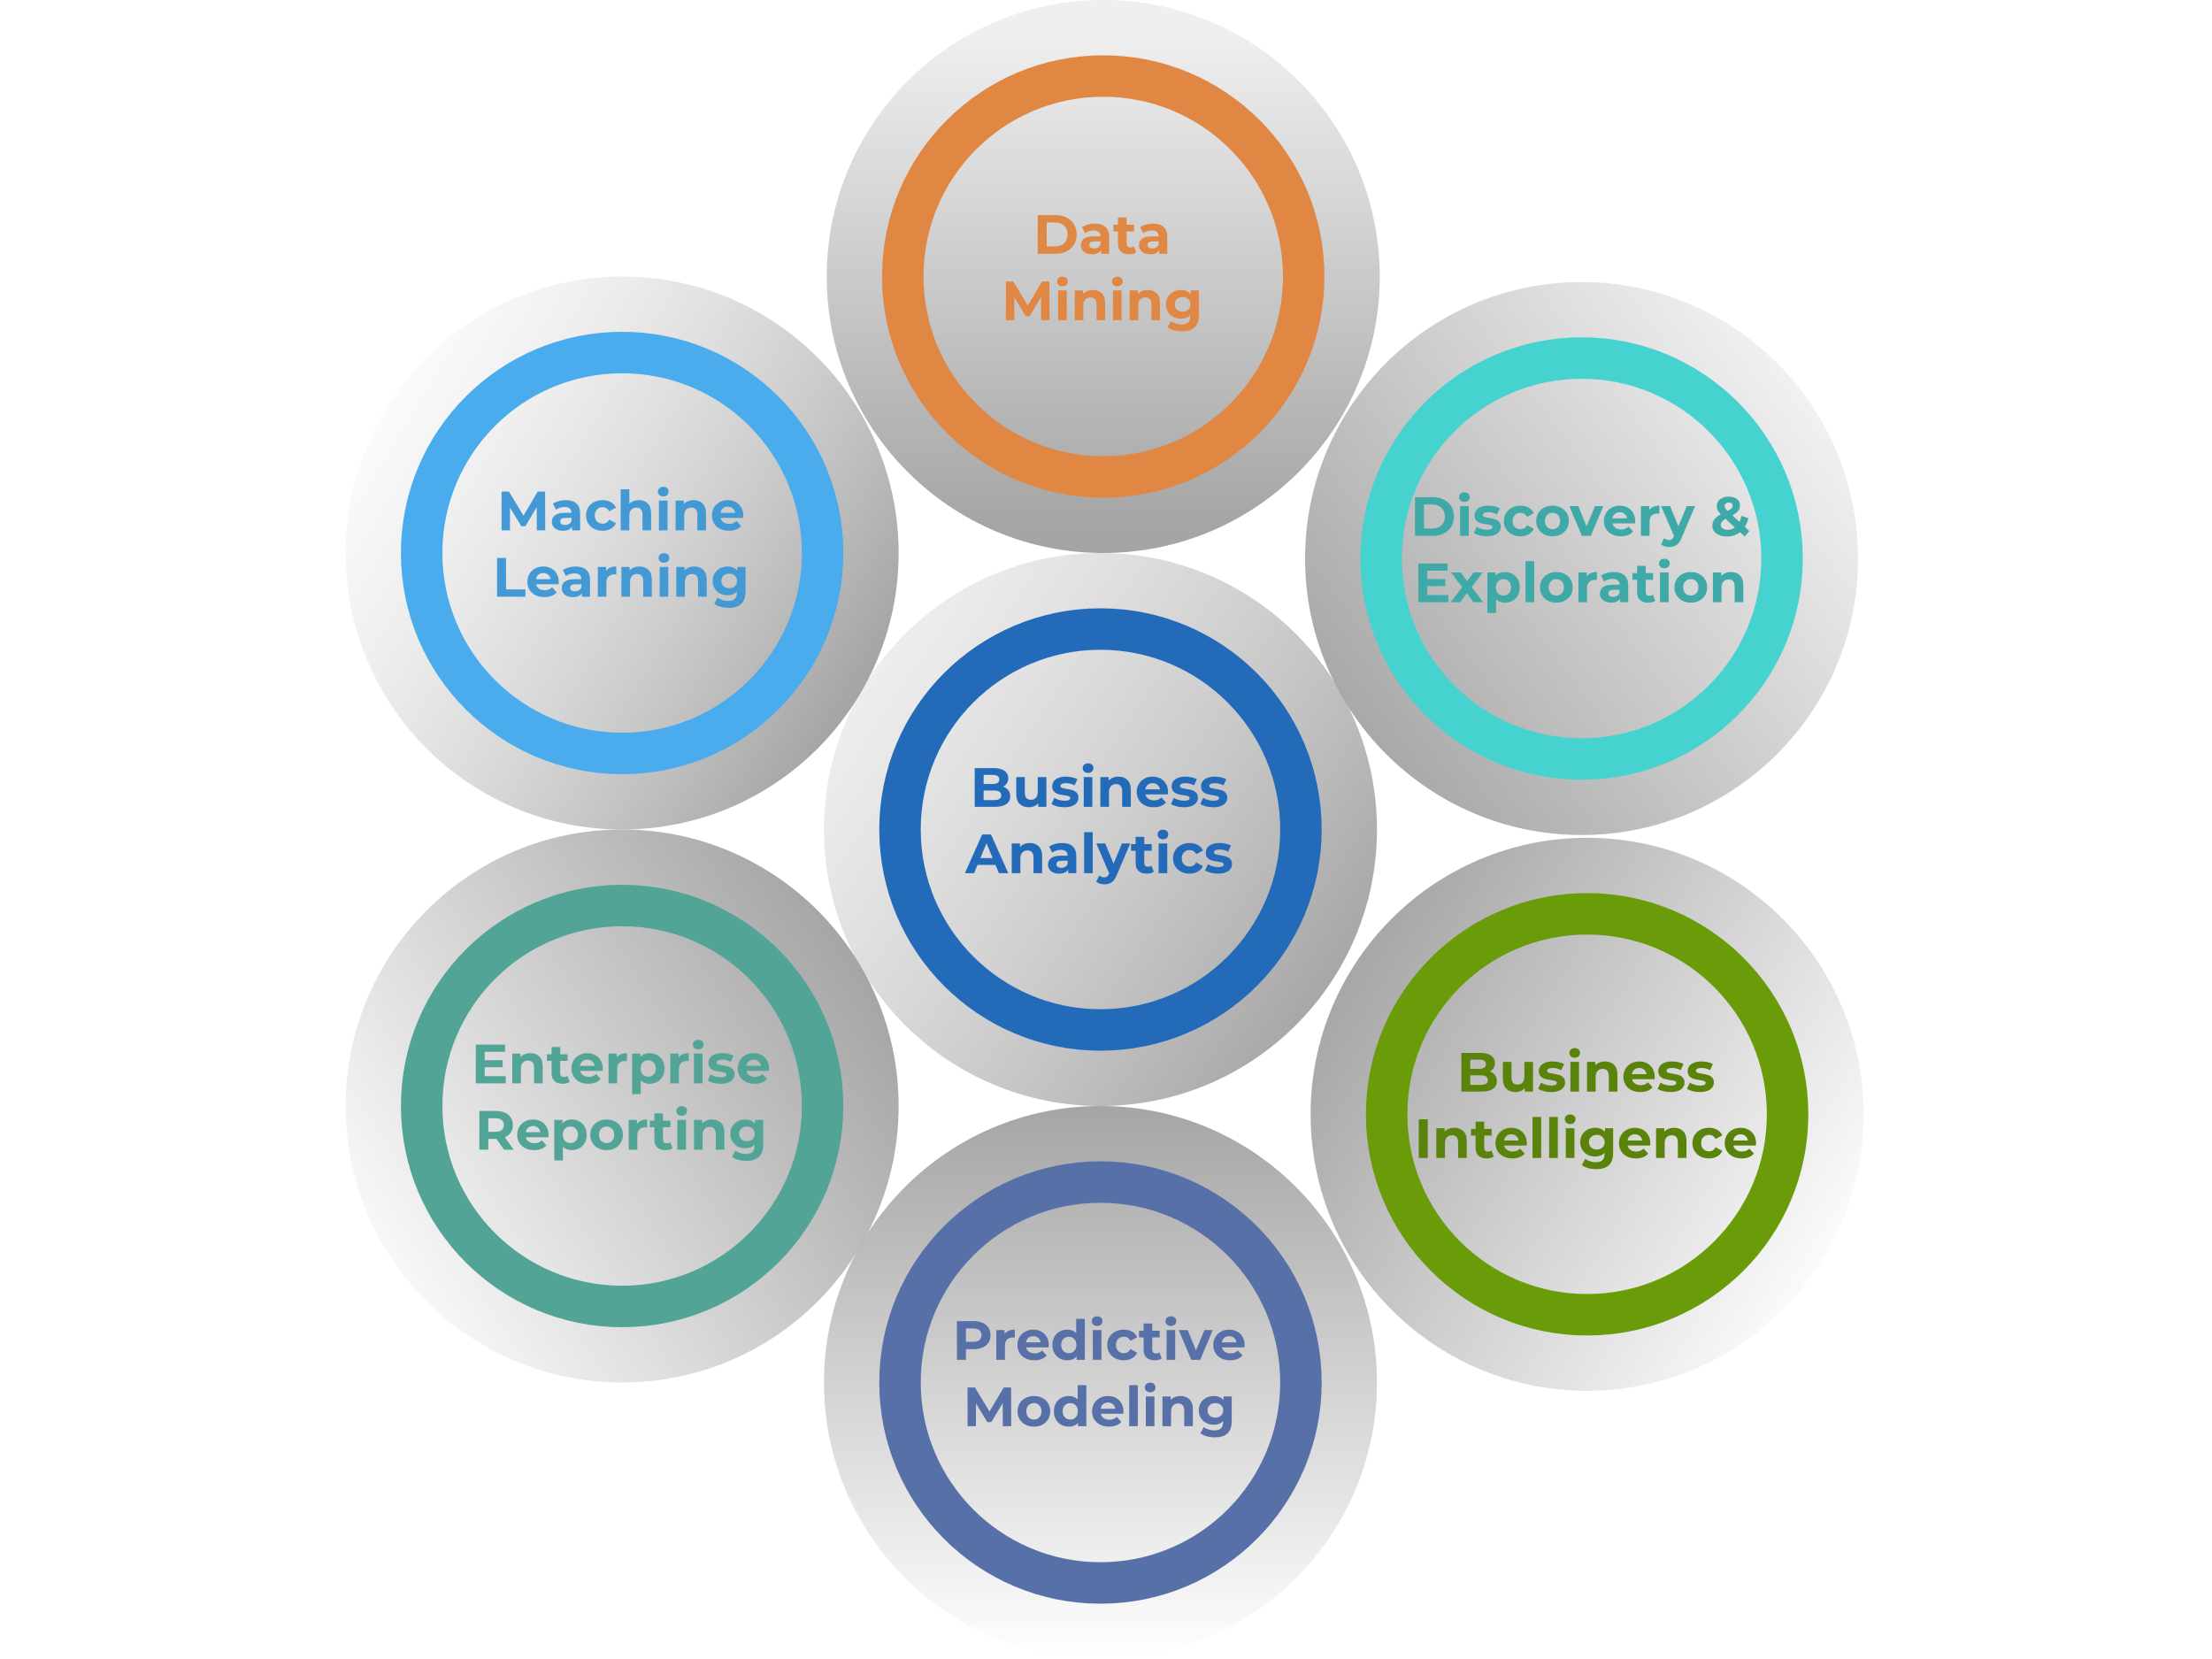 <svg width="800" height="600" viewBox="0 0 800 600" fill="none" xmlns="http://www.w3.org/2000/svg">
<circle cx="398" cy="300" r="100" fill="url(#paint0_linear)"/>
<path d="M470.5 300C470.5 340.041 438.041 372.5 398 372.5C357.959 372.5 325.5 340.041 325.5 300C325.5 259.959 357.959 227.5 398 227.5C438.041 227.5 470.5 259.959 470.5 300Z" stroke="#236AB9" stroke-width="15"/>
<path d="M362.802 284.52C363.602 284.773 364.228 285.2 364.682 285.8C365.135 286.387 365.362 287.113 365.362 287.98C365.362 289.207 364.882 290.153 363.922 290.82C362.975 291.473 361.588 291.8 359.762 291.8H352.522V277.8H359.362C361.068 277.8 362.375 278.127 363.282 278.78C364.202 279.433 364.662 280.32 364.662 281.44C364.662 282.12 364.495 282.727 364.162 283.26C363.842 283.793 363.388 284.213 362.802 284.52ZM355.742 280.24V283.54H358.962C359.762 283.54 360.368 283.4 360.782 283.12C361.195 282.84 361.402 282.427 361.402 281.88C361.402 281.333 361.195 280.927 360.782 280.66C360.368 280.38 359.762 280.24 358.962 280.24H355.742ZM359.522 289.36C360.375 289.36 361.015 289.22 361.442 288.94C361.882 288.66 362.102 288.227 362.102 287.64C362.102 286.48 361.242 285.9 359.522 285.9H355.742V289.36H359.522ZM378.435 281.04V291.8H375.475V290.52C375.061 290.987 374.568 291.347 373.995 291.6C373.421 291.84 372.801 291.96 372.135 291.96C370.721 291.96 369.601 291.553 368.775 290.74C367.948 289.927 367.535 288.72 367.535 287.12V281.04H370.655V286.66C370.655 288.393 371.381 289.26 372.835 289.26C373.581 289.26 374.181 289.02 374.635 288.54C375.088 288.047 375.315 287.32 375.315 286.36V281.04H378.435ZM384.945 291.96C384.052 291.96 383.178 291.853 382.325 291.64C381.472 291.413 380.792 291.133 380.285 290.8L381.325 288.56C381.805 288.867 382.385 289.12 383.065 289.32C383.745 289.507 384.412 289.6 385.065 289.6C386.385 289.6 387.045 289.273 387.045 288.62C387.045 288.313 386.865 288.093 386.505 287.96C386.145 287.827 385.592 287.713 384.845 287.62C383.965 287.487 383.238 287.333 382.665 287.16C382.092 286.987 381.592 286.68 381.165 286.24C380.752 285.8 380.545 285.173 380.545 284.36C380.545 283.68 380.738 283.08 381.125 282.56C381.525 282.027 382.098 281.613 382.845 281.32C383.605 281.027 384.498 280.88 385.525 280.88C386.285 280.88 387.038 280.967 387.785 281.14C388.545 281.3 389.172 281.527 389.665 281.82L388.625 284.04C387.678 283.507 386.645 283.24 385.525 283.24C384.858 283.24 384.358 283.333 384.025 283.52C383.692 283.707 383.525 283.947 383.525 284.24C383.525 284.573 383.705 284.807 384.065 284.94C384.425 285.073 384.998 285.2 385.785 285.32C386.665 285.467 387.385 285.627 387.945 285.8C388.505 285.96 388.992 286.26 389.405 286.7C389.818 287.14 390.025 287.753 390.025 288.54C390.025 289.207 389.825 289.8 389.425 290.32C389.025 290.84 388.438 291.247 387.665 291.54C386.905 291.82 385.998 291.96 384.945 291.96ZM391.95 281.04H395.07V291.8H391.95V281.04ZM393.51 279.54C392.937 279.54 392.47 279.373 392.11 279.04C391.75 278.707 391.57 278.293 391.57 277.8C391.57 277.307 391.75 276.893 392.11 276.56C392.47 276.227 392.937 276.06 393.51 276.06C394.083 276.06 394.55 276.22 394.91 276.54C395.27 276.86 395.45 277.26 395.45 277.74C395.45 278.26 395.27 278.693 394.91 279.04C394.55 279.373 394.083 279.54 393.51 279.54ZM404.506 280.88C405.839 280.88 406.912 281.28 407.726 282.08C408.552 282.88 408.966 284.067 408.966 285.64V291.8H405.846V286.12C405.846 285.267 405.659 284.633 405.286 284.22C404.912 283.793 404.372 283.58 403.666 283.58C402.879 283.58 402.252 283.827 401.786 284.32C401.319 284.8 401.086 285.52 401.086 286.48V291.8H397.966V281.04H400.946V282.3C401.359 281.847 401.872 281.5 402.486 281.26C403.099 281.007 403.772 280.88 404.506 280.88ZM422.451 286.46C422.451 286.5 422.431 286.78 422.391 287.3H414.251C414.398 287.967 414.744 288.493 415.291 288.88C415.838 289.267 416.518 289.46 417.331 289.46C417.891 289.46 418.384 289.38 418.811 289.22C419.251 289.047 419.658 288.78 420.031 288.42L421.691 290.22C420.678 291.38 419.198 291.96 417.251 291.96C416.038 291.96 414.964 291.727 414.031 291.26C413.098 290.78 412.378 290.12 411.871 289.28C411.364 288.44 411.111 287.487 411.111 286.42C411.111 285.367 411.358 284.42 411.851 283.58C412.358 282.727 413.044 282.067 413.911 281.6C414.791 281.12 415.771 280.88 416.851 280.88C417.904 280.88 418.858 281.107 419.711 281.56C420.564 282.013 421.231 282.667 421.711 283.52C422.204 284.36 422.451 285.34 422.451 286.46ZM416.871 283.24C416.164 283.24 415.571 283.44 415.091 283.84C414.611 284.24 414.318 284.787 414.211 285.48H419.511C419.404 284.8 419.111 284.26 418.631 283.86C418.151 283.447 417.564 283.24 416.871 283.24ZM428.148 291.96C427.255 291.96 426.382 291.853 425.528 291.64C424.675 291.413 423.995 291.133 423.488 290.8L424.528 288.56C425.008 288.867 425.588 289.12 426.268 289.32C426.948 289.507 427.615 289.6 428.268 289.6C429.588 289.6 430.248 289.273 430.248 288.62C430.248 288.313 430.068 288.093 429.708 287.96C429.348 287.827 428.795 287.713 428.048 287.62C427.168 287.487 426.442 287.333 425.868 287.16C425.295 286.987 424.795 286.68 424.368 286.24C423.955 285.8 423.748 285.173 423.748 284.36C423.748 283.68 423.942 283.08 424.328 282.56C424.728 282.027 425.302 281.613 426.048 281.32C426.808 281.027 427.702 280.88 428.728 280.88C429.488 280.88 430.242 280.967 430.988 281.14C431.748 281.3 432.375 281.527 432.868 281.82L431.828 284.04C430.882 283.507 429.848 283.24 428.728 283.24C428.062 283.24 427.562 283.333 427.228 283.52C426.895 283.707 426.728 283.947 426.728 284.24C426.728 284.573 426.908 284.807 427.268 284.94C427.628 285.073 428.202 285.2 428.988 285.32C429.868 285.467 430.588 285.627 431.148 285.8C431.708 285.96 432.195 286.26 432.608 286.7C433.022 287.14 433.228 287.753 433.228 288.54C433.228 289.207 433.028 289.8 432.628 290.32C432.228 290.84 431.642 291.247 430.868 291.54C430.108 291.82 429.202 291.96 428.148 291.96ZM438.773 291.96C437.88 291.96 437.007 291.853 436.153 291.64C435.3 291.413 434.62 291.133 434.113 290.8L435.153 288.56C435.633 288.867 436.213 289.12 436.893 289.32C437.573 289.507 438.24 289.6 438.893 289.6C440.213 289.6 440.873 289.273 440.873 288.62C440.873 288.313 440.693 288.093 440.333 287.96C439.973 287.827 439.42 287.713 438.673 287.62C437.793 287.487 437.067 287.333 436.493 287.16C435.92 286.987 435.42 286.68 434.993 286.24C434.58 285.8 434.373 285.173 434.373 284.36C434.373 283.68 434.567 283.08 434.953 282.56C435.353 282.027 435.927 281.613 436.673 281.32C437.433 281.027 438.327 280.88 439.353 280.88C440.113 280.88 440.867 280.967 441.613 281.14C442.373 281.3 443 281.527 443.493 281.82L442.453 284.04C441.507 283.507 440.473 283.24 439.353 283.24C438.687 283.24 438.187 283.333 437.853 283.52C437.52 283.707 437.353 283.947 437.353 284.24C437.353 284.573 437.533 284.807 437.893 284.94C438.253 285.073 438.827 285.2 439.613 285.32C440.493 285.467 441.213 285.627 441.773 285.8C442.333 285.96 442.82 286.26 443.233 286.7C443.647 287.14 443.853 287.753 443.853 288.54C443.853 289.207 443.653 289.8 443.253 290.32C442.853 290.84 442.267 291.247 441.493 291.54C440.733 291.82 439.827 291.96 438.773 291.96ZM360.033 312.8H353.533L352.293 315.8H348.973L355.213 301.8H358.413L364.673 315.8H361.273L360.033 312.8ZM359.013 310.34L356.793 304.98L354.573 310.34H359.013ZM372.445 304.88C373.779 304.88 374.852 305.28 375.665 306.08C376.492 306.88 376.905 308.067 376.905 309.64V315.8H373.785V310.12C373.785 309.267 373.599 308.633 373.225 308.22C372.852 307.793 372.312 307.58 371.605 307.58C370.819 307.58 370.192 307.827 369.725 308.32C369.259 308.8 369.025 309.52 369.025 310.48V315.8H365.905V305.04H368.885V306.3C369.299 305.847 369.812 305.5 370.425 305.26C371.039 305.007 371.712 304.88 372.445 304.88ZM384.073 304.88C385.74 304.88 387.02 305.28 387.913 306.08C388.807 306.867 389.253 308.06 389.253 309.66V315.8H386.333V314.46C385.747 315.46 384.653 315.96 383.053 315.96C382.227 315.96 381.507 315.82 380.893 315.54C380.293 315.26 379.833 314.873 379.513 314.38C379.193 313.887 379.033 313.327 379.033 312.7C379.033 311.7 379.407 310.913 380.153 310.34C380.913 309.767 382.08 309.48 383.653 309.48H386.133C386.133 308.8 385.927 308.28 385.513 307.92C385.1 307.547 384.48 307.36 383.653 307.36C383.08 307.36 382.513 307.453 381.953 307.64C381.407 307.813 380.94 308.053 380.553 308.36L379.433 306.18C380.02 305.767 380.72 305.447 381.533 305.22C382.36 304.993 383.207 304.88 384.073 304.88ZM383.833 313.86C384.367 313.86 384.84 313.74 385.253 313.5C385.667 313.247 385.96 312.88 386.133 312.4V311.3H383.993C382.713 311.3 382.073 311.72 382.073 312.56C382.073 312.96 382.227 313.28 382.533 313.52C382.853 313.747 383.287 313.86 383.833 313.86ZM392.077 300.96H395.197V315.8H392.077V300.96ZM408.773 305.04L403.913 316.46C403.419 317.7 402.806 318.573 402.073 319.08C401.353 319.587 400.479 319.84 399.453 319.84C398.893 319.84 398.339 319.753 397.793 319.58C397.246 319.407 396.799 319.167 396.453 318.86L397.593 316.64C397.833 316.853 398.106 317.02 398.413 317.14C398.733 317.26 399.046 317.32 399.353 317.32C399.779 317.32 400.126 317.213 400.393 317C400.659 316.8 400.899 316.46 401.113 315.98L401.153 315.88L396.493 305.04H399.713L402.733 312.34L405.773 305.04H408.773ZM417.279 315.28C416.972 315.507 416.592 315.68 416.139 315.8C415.699 315.907 415.232 315.96 414.739 315.96C413.459 315.96 412.465 315.633 411.759 314.98C411.065 314.327 410.719 313.367 410.719 312.1V307.68H409.059V305.28H410.719V302.66H413.839V305.28H416.519V307.68H413.839V312.06C413.839 312.513 413.952 312.867 414.179 313.12C414.419 313.36 414.752 313.48 415.179 313.48C415.672 313.48 416.092 313.347 416.439 313.08L417.279 315.28ZM419.03 305.04H422.15V315.8H419.03V305.04ZM420.59 303.54C420.017 303.54 419.55 303.373 419.19 303.04C418.83 302.707 418.65 302.293 418.65 301.8C418.65 301.307 418.83 300.893 419.19 300.56C419.55 300.227 420.017 300.06 420.59 300.06C421.164 300.06 421.63 300.22 421.99 300.54C422.35 300.86 422.53 301.26 422.53 301.74C422.53 302.26 422.35 302.693 421.99 303.04C421.63 303.373 421.164 303.54 420.59 303.54ZM430.246 315.96C429.099 315.96 428.066 315.727 427.146 315.26C426.239 314.78 425.526 314.12 425.006 313.28C424.499 312.44 424.246 311.487 424.246 310.42C424.246 309.353 424.499 308.4 425.006 307.56C425.526 306.72 426.239 306.067 427.146 305.6C428.066 305.12 429.099 304.88 430.246 304.88C431.379 304.88 432.366 305.12 433.206 305.6C434.059 306.067 434.679 306.74 435.066 307.62L432.646 308.92C432.086 307.933 431.279 307.44 430.226 307.44C429.413 307.44 428.739 307.707 428.206 308.24C427.673 308.773 427.406 309.5 427.406 310.42C427.406 311.34 427.673 312.067 428.206 312.6C428.739 313.133 429.413 313.4 430.226 313.4C431.293 313.4 432.099 312.907 432.646 311.92L435.066 313.24C434.679 314.093 434.059 314.76 433.206 315.24C432.366 315.72 431.379 315.96 430.246 315.96ZM440.482 315.96C439.589 315.96 438.716 315.853 437.862 315.64C437.009 315.413 436.329 315.133 435.822 314.8L436.862 312.56C437.342 312.867 437.922 313.12 438.602 313.32C439.282 313.507 439.949 313.6 440.602 313.6C441.922 313.6 442.582 313.273 442.582 312.62C442.582 312.313 442.402 312.093 442.042 311.96C441.682 311.827 441.129 311.713 440.382 311.62C439.502 311.487 438.776 311.333 438.202 311.16C437.629 310.987 437.129 310.68 436.702 310.24C436.289 309.8 436.082 309.173 436.082 308.36C436.082 307.68 436.276 307.08 436.662 306.56C437.062 306.027 437.636 305.613 438.382 305.32C439.142 305.027 440.036 304.88 441.062 304.88C441.822 304.88 442.576 304.967 443.322 305.14C444.082 305.3 444.709 305.527 445.202 305.82L444.162 308.04C443.216 307.507 442.182 307.24 441.062 307.24C440.396 307.24 439.896 307.333 439.562 307.52C439.229 307.707 439.062 307.947 439.062 308.24C439.062 308.573 439.242 308.807 439.602 308.94C439.962 309.073 440.536 309.2 441.322 309.32C442.202 309.467 442.922 309.627 443.482 309.8C444.042 309.96 444.529 310.26 444.942 310.7C445.356 311.14 445.562 311.753 445.562 312.54C445.562 313.207 445.362 313.8 444.962 314.32C444.562 314.84 443.976 315.247 443.202 315.54C442.442 315.82 441.536 315.96 440.482 315.96Z" fill="#236AB9"/>
<circle cx="225" cy="200" r="100" fill="url(#paint1_linear)"/>
<path d="M297.5 200C297.5 240.041 265.041 272.5 225 272.5C184.959 272.5 152.5 240.041 152.5 200C152.5 159.959 184.959 127.5 225 127.5C265.041 127.5 297.5 159.959 297.5 200Z" stroke="#4AACED" stroke-width="15"/>
<path d="M194.146 191.8L194.126 183.4L190.006 190.32H188.546L184.446 183.58V191.8H181.406V177.8H184.086L189.326 186.5L194.486 177.8H197.146L197.186 191.8H194.146ZM204.628 180.88C206.295 180.88 207.575 181.28 208.468 182.08C209.361 182.867 209.808 184.06 209.808 185.66V191.8H206.888V190.46C206.301 191.46 205.208 191.96 203.608 191.96C202.781 191.96 202.061 191.82 201.448 191.54C200.848 191.26 200.388 190.873 200.068 190.38C199.748 189.887 199.588 189.327 199.588 188.7C199.588 187.7 199.961 186.913 200.708 186.34C201.468 185.767 202.635 185.48 204.208 185.48H206.688C206.688 184.8 206.481 184.28 206.068 183.92C205.655 183.547 205.035 183.36 204.208 183.36C203.635 183.36 203.068 183.453 202.508 183.64C201.961 183.813 201.495 184.053 201.108 184.36L199.988 182.18C200.575 181.767 201.275 181.447 202.088 181.22C202.915 180.993 203.761 180.88 204.628 180.88ZM204.388 189.86C204.921 189.86 205.395 189.74 205.808 189.5C206.221 189.247 206.515 188.88 206.688 188.4V187.3H204.548C203.268 187.3 202.628 187.72 202.628 188.56C202.628 188.96 202.781 189.28 203.088 189.52C203.408 189.747 203.841 189.86 204.388 189.86ZM217.949 191.96C216.802 191.96 215.769 191.727 214.849 191.26C213.942 190.78 213.229 190.12 212.709 189.28C212.202 188.44 211.949 187.487 211.949 186.42C211.949 185.353 212.202 184.4 212.709 183.56C213.229 182.72 213.942 182.067 214.849 181.6C215.769 181.12 216.802 180.88 217.949 180.88C219.082 180.88 220.069 181.12 220.909 181.6C221.762 182.067 222.382 182.74 222.769 183.62L220.349 184.92C219.789 183.933 218.982 183.44 217.929 183.44C217.116 183.44 216.442 183.707 215.909 184.24C215.376 184.773 215.109 185.5 215.109 186.42C215.109 187.34 215.376 188.067 215.909 188.6C216.442 189.133 217.116 189.4 217.929 189.4C218.996 189.4 219.802 188.907 220.349 187.92L222.769 189.24C222.382 190.093 221.762 190.76 220.909 191.24C220.069 191.72 219.082 191.96 217.949 191.96ZM231.027 180.88C232.361 180.88 233.434 181.28 234.247 182.08C235.074 182.88 235.487 184.067 235.487 185.64V191.8H232.367V186.12C232.367 185.267 232.181 184.633 231.807 184.22C231.434 183.793 230.894 183.58 230.187 183.58C229.401 183.58 228.774 183.827 228.307 184.32C227.841 184.8 227.607 185.52 227.607 186.48V191.8H224.487V176.96H227.607V182.16C228.021 181.747 228.521 181.433 229.107 181.22C229.694 180.993 230.334 180.88 231.027 180.88ZM238.315 181.04H241.435V191.8H238.315V181.04ZM239.875 179.54C239.302 179.54 238.835 179.373 238.475 179.04C238.115 178.707 237.935 178.293 237.935 177.8C237.935 177.307 238.115 176.893 238.475 176.56C238.835 176.227 239.302 176.06 239.875 176.06C240.449 176.06 240.915 176.22 241.275 176.54C241.635 176.86 241.815 177.26 241.815 177.74C241.815 178.26 241.635 178.693 241.275 179.04C240.915 179.373 240.449 179.54 239.875 179.54ZM250.871 180.88C252.204 180.88 253.278 181.28 254.091 182.08C254.918 182.88 255.331 184.067 255.331 185.64V191.8H252.211V186.12C252.211 185.267 252.024 184.633 251.651 184.22C251.278 183.793 250.738 183.58 250.031 183.58C249.244 183.58 248.618 183.827 248.151 184.32C247.684 184.8 247.451 185.52 247.451 186.48V191.8H244.331V181.04H247.311V182.3C247.724 181.847 248.238 181.5 248.851 181.26C249.464 181.007 250.138 180.88 250.871 180.88ZM268.816 186.46C268.816 186.5 268.796 186.78 268.756 187.3H260.616C260.763 187.967 261.11 188.493 261.656 188.88C262.203 189.267 262.883 189.46 263.696 189.46C264.256 189.46 264.75 189.38 265.176 189.22C265.616 189.047 266.023 188.78 266.396 188.42L268.056 190.22C267.043 191.38 265.563 191.96 263.616 191.96C262.403 191.96 261.33 191.727 260.396 191.26C259.463 190.78 258.743 190.12 258.236 189.28C257.73 188.44 257.476 187.487 257.476 186.42C257.476 185.367 257.723 184.42 258.216 183.58C258.723 182.727 259.41 182.067 260.276 181.6C261.156 181.12 262.136 180.88 263.216 180.88C264.27 180.88 265.223 181.107 266.076 181.56C266.93 182.013 267.596 182.667 268.076 183.52C268.57 184.36 268.816 185.34 268.816 186.46ZM263.236 183.24C262.53 183.24 261.936 183.44 261.456 183.84C260.976 184.24 260.683 184.787 260.576 185.48H265.876C265.77 184.8 265.476 184.26 264.996 183.86C264.516 183.447 263.93 183.24 263.236 183.24ZM179.766 201.8H183.006V213.16H190.026V215.8H179.766V201.8ZM202.078 210.46C202.078 210.5 202.058 210.78 202.018 211.3H193.878C194.025 211.967 194.371 212.493 194.918 212.88C195.465 213.267 196.145 213.46 196.958 213.46C197.518 213.46 198.011 213.38 198.438 213.22C198.878 213.047 199.285 212.78 199.658 212.42L201.318 214.22C200.305 215.38 198.825 215.96 196.878 215.96C195.665 215.96 194.591 215.727 193.658 215.26C192.725 214.78 192.005 214.12 191.498 213.28C190.991 212.44 190.738 211.487 190.738 210.42C190.738 209.367 190.985 208.42 191.478 207.58C191.985 206.727 192.671 206.067 193.538 205.6C194.418 205.12 195.398 204.88 196.478 204.88C197.531 204.88 198.485 205.107 199.338 205.56C200.191 206.013 200.858 206.667 201.338 207.52C201.831 208.36 202.078 209.34 202.078 210.46ZM196.498 207.24C195.791 207.24 195.198 207.44 194.718 207.84C194.238 208.24 193.945 208.787 193.838 209.48H199.138C199.031 208.8 198.738 208.26 198.258 207.86C197.778 207.447 197.191 207.24 196.498 207.24ZM208.202 204.88C209.869 204.88 211.149 205.28 212.042 206.08C212.936 206.867 213.382 208.06 213.382 209.66V215.8H210.462V214.46C209.876 215.46 208.782 215.96 207.182 215.96C206.356 215.96 205.636 215.82 205.022 215.54C204.422 215.26 203.962 214.873 203.642 214.38C203.322 213.887 203.162 213.327 203.162 212.7C203.162 211.7 203.536 210.913 204.282 210.34C205.042 209.767 206.209 209.48 207.782 209.48H210.262C210.262 208.8 210.056 208.28 209.642 207.92C209.229 207.547 208.609 207.36 207.782 207.36C207.209 207.36 206.642 207.453 206.082 207.64C205.536 207.813 205.069 208.053 204.682 208.36L203.562 206.18C204.149 205.767 204.849 205.447 205.662 205.22C206.489 204.993 207.336 204.88 208.202 204.88ZM207.962 213.86C208.496 213.86 208.969 213.74 209.382 213.5C209.796 213.247 210.089 212.88 210.262 212.4V211.3H208.122C206.842 211.3 206.202 211.72 206.202 212.56C206.202 212.96 206.356 213.28 206.662 213.52C206.982 213.747 207.416 213.86 207.962 213.86ZM219.186 206.46C219.559 205.94 220.059 205.547 220.686 205.28C221.326 205.013 222.059 204.88 222.886 204.88V207.76C222.539 207.733 222.306 207.72 222.186 207.72C221.293 207.72 220.593 207.973 220.086 208.48C219.579 208.973 219.326 209.72 219.326 210.72V215.8H216.206V205.04H219.186V206.46ZM231.281 204.88C232.614 204.88 233.688 205.28 234.501 206.08C235.328 206.88 235.741 208.067 235.741 209.64V215.8H232.621V210.12C232.621 209.267 232.434 208.633 232.061 208.22C231.688 207.793 231.148 207.58 230.441 207.58C229.654 207.58 229.028 207.827 228.561 208.32C228.094 208.8 227.861 209.52 227.861 210.48V215.8H224.741V205.04H227.721V206.3C228.134 205.847 228.648 205.5 229.261 205.26C229.874 205.007 230.548 204.88 231.281 204.88ZM238.569 205.04H241.689V215.8H238.569V205.04ZM240.129 203.54C239.556 203.54 239.089 203.373 238.729 203.04C238.369 202.707 238.189 202.293 238.189 201.8C238.189 201.307 238.369 200.893 238.729 200.56C239.089 200.227 239.556 200.06 240.129 200.06C240.703 200.06 241.169 200.22 241.529 200.54C241.889 200.86 242.069 201.26 242.069 201.74C242.069 202.26 241.889 202.693 241.529 203.04C241.169 203.373 240.703 203.54 240.129 203.54ZM251.125 204.88C252.458 204.88 253.532 205.28 254.345 206.08C255.172 206.88 255.585 208.067 255.585 209.64V215.8H252.465V210.12C252.465 209.267 252.278 208.633 251.905 208.22C251.532 207.793 250.992 207.58 250.285 207.58C249.498 207.58 248.872 207.827 248.405 208.32C247.938 208.8 247.705 209.52 247.705 210.48V215.8H244.585V205.04H247.565V206.3C247.978 205.847 248.492 205.5 249.105 205.26C249.718 205.007 250.392 204.88 251.125 204.88ZM269.63 205.04V214C269.63 215.973 269.117 217.44 268.09 218.4C267.064 219.36 265.564 219.84 263.59 219.84C262.55 219.84 261.564 219.713 260.63 219.46C259.697 219.207 258.924 218.84 258.31 218.36L259.55 216.12C260.004 216.493 260.577 216.787 261.27 217C261.964 217.227 262.657 217.34 263.35 217.34C264.43 217.34 265.224 217.093 265.73 216.6C266.25 216.12 266.51 215.387 266.51 214.4V213.94C265.697 214.833 264.564 215.28 263.11 215.28C262.124 215.28 261.217 215.067 260.39 214.64C259.577 214.2 258.93 213.587 258.45 212.8C257.97 212.013 257.73 211.107 257.73 210.08C257.73 209.053 257.97 208.147 258.45 207.36C258.93 206.573 259.577 205.967 260.39 205.54C261.217 205.1 262.124 204.88 263.11 204.88C264.67 204.88 265.857 205.393 266.67 206.42V205.04H269.63ZM263.73 212.72C264.557 212.72 265.23 212.48 265.75 212C266.284 211.507 266.55 210.867 266.55 210.08C266.55 209.293 266.284 208.66 265.75 208.18C265.23 207.687 264.557 207.44 263.73 207.44C262.904 207.44 262.224 207.687 261.69 208.18C261.157 208.66 260.89 209.293 260.89 210.08C260.89 210.867 261.157 211.507 261.69 212C262.224 212.48 262.904 212.72 263.73 212.72Z" fill="#4299D3"/>
<circle cx="399" cy="100" r="100" fill="url(#paint2_linear)"/>
<path d="M471.5 100C471.5 140.041 439.041 172.5 399 172.5C358.959 172.5 326.5 140.041 326.5 100C326.5 59.959 358.959 27.5 399 27.5C439.041 27.5 471.5 59.959 471.5 100Z" stroke="#E08744" stroke-width="15"/>
<path d="M375.309 77.8H381.669C383.189 77.8 384.529 78.093 385.689 78.68C386.862 79.253 387.769 80.067 388.409 81.12C389.062 82.173 389.389 83.4 389.389 84.8C389.389 86.2 389.062 87.427 388.409 88.48C387.769 89.533 386.862 90.353 385.689 90.94C384.529 91.513 383.189 91.8 381.669 91.8H375.309V77.8ZM381.509 89.14C382.909 89.14 384.022 88.753 384.849 87.98C385.689 87.193 386.109 86.133 386.109 84.8C386.109 83.467 385.689 82.413 384.849 81.64C384.022 80.853 382.909 80.46 381.509 80.46H378.549V89.14H381.509ZM395.952 80.88C397.619 80.88 398.899 81.28 399.792 82.08C400.686 82.867 401.132 84.06 401.132 85.66V91.8H398.212V90.46C397.626 91.46 396.532 91.96 394.932 91.96C394.106 91.96 393.386 91.82 392.772 91.54C392.172 91.26 391.712 90.873 391.392 90.38C391.072 89.887 390.912 89.327 390.912 88.7C390.912 87.7 391.286 86.913 392.032 86.34C392.792 85.767 393.959 85.48 395.532 85.48H398.012C398.012 84.8 397.806 84.28 397.392 83.92C396.979 83.547 396.359 83.36 395.532 83.36C394.959 83.36 394.392 83.453 393.832 83.64C393.286 83.813 392.819 84.053 392.432 84.36L391.312 82.18C391.899 81.767 392.599 81.447 393.412 81.22C394.239 80.993 395.086 80.88 395.952 80.88ZM395.712 89.86C396.246 89.86 396.719 89.74 397.132 89.5C397.546 89.247 397.839 88.88 398.012 88.4V87.3H395.872C394.592 87.3 393.952 87.72 393.952 88.56C393.952 88.96 394.106 89.28 394.412 89.52C394.732 89.747 395.166 89.86 395.712 89.86ZM410.896 91.28C410.589 91.507 410.209 91.68 409.756 91.8C409.316 91.907 408.849 91.96 408.356 91.96C407.076 91.96 406.083 91.633 405.376 90.98C404.683 90.327 404.336 89.367 404.336 88.1V83.68H402.676V81.28H404.336V78.66H407.456V81.28H410.136V83.68H407.456V88.06C407.456 88.513 407.569 88.867 407.796 89.12C408.036 89.36 408.369 89.48 408.796 89.48C409.289 89.48 409.709 89.347 410.056 89.08L410.896 91.28ZM416.987 80.88C418.654 80.88 419.934 81.28 420.827 82.08C421.721 82.867 422.167 84.06 422.167 85.66V91.8H419.247V90.46C418.661 91.46 417.567 91.96 415.967 91.96C415.141 91.96 414.421 91.82 413.807 91.54C413.207 91.26 412.747 90.873 412.427 90.38C412.107 89.887 411.947 89.327 411.947 88.7C411.947 87.7 412.321 86.913 413.067 86.34C413.827 85.767 414.994 85.48 416.567 85.48H419.047C419.047 84.8 418.841 84.28 418.427 83.92C418.014 83.547 417.394 83.36 416.567 83.36C415.994 83.36 415.427 83.453 414.867 83.64C414.321 83.813 413.854 84.053 413.467 84.36L412.347 82.18C412.934 81.767 413.634 81.447 414.447 81.22C415.274 80.993 416.121 80.88 416.987 80.88ZM416.747 89.86C417.281 89.86 417.754 89.74 418.167 89.5C418.581 89.247 418.874 88.88 419.047 88.4V87.3H416.907C415.627 87.3 414.987 87.72 414.987 88.56C414.987 88.96 415.141 89.28 415.447 89.52C415.767 89.747 416.201 89.86 416.747 89.86ZM376.545 115.8L376.525 107.4L372.405 114.32H370.945L366.845 107.58V115.8H363.805V101.8H366.485L371.725 110.5L376.885 101.8H379.545L379.585 115.8H376.545ZM382.686 105.04H385.806V115.8H382.686V105.04ZM384.246 103.54C383.673 103.54 383.206 103.373 382.846 103.04C382.486 102.707 382.306 102.293 382.306 101.8C382.306 101.307 382.486 100.893 382.846 100.56C383.206 100.227 383.673 100.06 384.246 100.06C384.82 100.06 385.286 100.22 385.646 100.54C386.006 100.86 386.186 101.26 386.186 101.74C386.186 102.26 386.006 102.693 385.646 103.04C385.286 103.373 384.82 103.54 384.246 103.54ZM395.242 104.88C396.575 104.88 397.649 105.28 398.462 106.08C399.289 106.88 399.702 108.067 399.702 109.64V115.8H396.582V110.12C396.582 109.267 396.395 108.633 396.022 108.22C395.649 107.793 395.109 107.58 394.402 107.58C393.615 107.58 392.989 107.827 392.522 108.32C392.055 108.8 391.822 109.52 391.822 110.48V115.8H388.702V105.04H391.682V106.3C392.095 105.847 392.609 105.5 393.222 105.26C393.835 105.007 394.509 104.88 395.242 104.88ZM402.53 105.04H405.65V115.8H402.53V105.04ZM404.09 103.54C403.517 103.54 403.05 103.373 402.69 103.04C402.33 102.707 402.15 102.293 402.15 101.8C402.15 101.307 402.33 100.893 402.69 100.56C403.05 100.227 403.517 100.06 404.09 100.06C404.664 100.06 405.13 100.22 405.49 100.54C405.85 100.86 406.03 101.26 406.03 101.74C406.03 102.26 405.85 102.693 405.49 103.04C405.13 103.373 404.664 103.54 404.09 103.54ZM415.086 104.88C416.419 104.88 417.493 105.28 418.306 106.08C419.133 106.88 419.546 108.067 419.546 109.64V115.8H416.426V110.12C416.426 109.267 416.239 108.633 415.866 108.22C415.493 107.793 414.953 107.58 414.246 107.58C413.459 107.58 412.833 107.827 412.366 108.32C411.899 108.8 411.666 109.52 411.666 110.48V115.8H408.546V105.04H411.526V106.3C411.939 105.847 412.453 105.5 413.066 105.26C413.679 105.007 414.353 104.88 415.086 104.88ZM433.591 105.04V114C433.591 115.973 433.078 117.44 432.051 118.4C431.024 119.36 429.524 119.84 427.551 119.84C426.511 119.84 425.524 119.713 424.591 119.46C423.658 119.207 422.884 118.84 422.271 118.36L423.511 116.12C423.964 116.493 424.538 116.787 425.231 117C425.924 117.227 426.618 117.34 427.311 117.34C428.391 117.34 429.184 117.093 429.691 116.6C430.211 116.12 430.471 115.387 430.471 114.4V113.94C429.658 114.833 428.524 115.28 427.071 115.28C426.084 115.28 425.178 115.067 424.351 114.64C423.538 114.2 422.891 113.587 422.411 112.8C421.931 112.013 421.691 111.107 421.691 110.08C421.691 109.053 421.931 108.147 422.411 107.36C422.891 106.573 423.538 105.967 424.351 105.54C425.178 105.1 426.084 104.88 427.071 104.88C428.631 104.88 429.818 105.393 430.631 106.42V105.04H433.591ZM427.691 112.72C428.518 112.72 429.191 112.48 429.711 112C430.244 111.507 430.511 110.867 430.511 110.08C430.511 109.293 430.244 108.66 429.711 108.18C429.191 107.687 428.518 107.44 427.691 107.44C426.864 107.44 426.184 107.687 425.651 108.18C425.118 108.66 424.851 109.293 424.851 110.08C424.851 110.867 425.118 111.507 425.651 112C426.184 112.48 426.864 112.72 427.691 112.72Z" fill="#E08744"/>
<circle cx="572" cy="202" r="100" fill="url(#paint3_linear)"/>
<path d="M644.5 202C644.5 242.041 612.041 274.5 572 274.5C531.959 274.5 499.5 242.041 499.5 202C499.5 161.959 531.959 129.5 572 129.5C612.041 129.5 644.5 161.959 644.5 202Z" stroke="#46D2CE" stroke-width="15"/>
<path d="M511.756 179.8H518.116C519.636 179.8 520.976 180.093 522.136 180.68C523.309 181.253 524.216 182.067 524.856 183.12C525.509 184.173 525.836 185.4 525.836 186.8C525.836 188.2 525.509 189.427 524.856 190.48C524.216 191.533 523.309 192.353 522.136 192.94C520.976 193.513 519.636 193.8 518.116 193.8H511.756V179.8ZM517.956 191.14C519.356 191.14 520.469 190.753 521.296 189.98C522.136 189.193 522.556 188.133 522.556 186.8C522.556 185.467 522.136 184.413 521.296 183.64C520.469 182.853 519.356 182.46 517.956 182.46H514.996V191.14H517.956ZM528.06 183.04H531.18V193.8H528.06V183.04ZM529.62 181.54C529.046 181.54 528.58 181.373 528.22 181.04C527.86 180.707 527.68 180.293 527.68 179.8C527.68 179.307 527.86 178.893 528.22 178.56C528.58 178.227 529.046 178.06 529.62 178.06C530.193 178.06 530.66 178.22 531.02 178.54C531.38 178.86 531.56 179.26 531.56 179.74C531.56 180.26 531.38 180.693 531.02 181.04C530.66 181.373 530.193 181.54 529.62 181.54ZM537.695 193.96C536.802 193.96 535.928 193.853 535.075 193.64C534.222 193.413 533.542 193.133 533.035 192.8L534.075 190.56C534.555 190.867 535.135 191.12 535.815 191.32C536.495 191.507 537.162 191.6 537.815 191.6C539.135 191.6 539.795 191.273 539.795 190.62C539.795 190.313 539.615 190.093 539.255 189.96C538.895 189.827 538.342 189.713 537.595 189.62C536.715 189.487 535.988 189.333 535.415 189.16C534.842 188.987 534.342 188.68 533.915 188.24C533.502 187.8 533.295 187.173 533.295 186.36C533.295 185.68 533.488 185.08 533.875 184.56C534.275 184.027 534.848 183.613 535.595 183.32C536.355 183.027 537.248 182.88 538.275 182.88C539.035 182.88 539.788 182.967 540.535 183.14C541.295 183.3 541.922 183.527 542.415 183.82L541.375 186.04C540.428 185.507 539.395 185.24 538.275 185.24C537.608 185.24 537.108 185.333 536.775 185.52C536.442 185.707 536.275 185.947 536.275 186.24C536.275 186.573 536.455 186.807 536.815 186.94C537.175 187.073 537.748 187.2 538.535 187.32C539.415 187.467 540.135 187.627 540.695 187.8C541.255 187.96 541.742 188.26 542.155 188.7C542.568 189.14 542.775 189.753 542.775 190.54C542.775 191.207 542.575 191.8 542.175 192.32C541.775 192.84 541.188 193.247 540.415 193.54C539.655 193.82 538.748 193.96 537.695 193.96ZM549.9 193.96C548.753 193.96 547.72 193.727 546.8 193.26C545.893 192.78 545.18 192.12 544.66 191.28C544.153 190.44 543.9 189.487 543.9 188.42C543.9 187.353 544.153 186.4 544.66 185.56C545.18 184.72 545.893 184.067 546.8 183.6C547.72 183.12 548.753 182.88 549.9 182.88C551.033 182.88 552.02 183.12 552.86 183.6C553.713 184.067 554.333 184.74 554.72 185.62L552.3 186.92C551.74 185.933 550.933 185.44 549.88 185.44C549.067 185.44 548.393 185.707 547.86 186.24C547.327 186.773 547.06 187.5 547.06 188.42C547.06 189.34 547.327 190.067 547.86 190.6C548.393 191.133 549.067 191.4 549.88 191.4C550.947 191.4 551.753 190.907 552.3 189.92L554.72 191.24C554.333 192.093 553.713 192.76 552.86 193.24C552.02 193.72 551.033 193.96 549.9 193.96ZM561.5 193.96C560.366 193.96 559.346 193.727 558.44 193.26C557.546 192.78 556.846 192.12 556.34 191.28C555.833 190.44 555.58 189.487 555.58 188.42C555.58 187.353 555.833 186.4 556.34 185.56C556.846 184.72 557.546 184.067 558.44 183.6C559.346 183.12 560.366 182.88 561.5 182.88C562.633 182.88 563.646 183.12 564.54 183.6C565.433 184.067 566.133 184.72 566.64 185.56C567.146 186.4 567.4 187.353 567.4 188.42C567.4 189.487 567.146 190.44 566.64 191.28C566.133 192.12 565.433 192.78 564.54 193.26C563.646 193.727 562.633 193.96 561.5 193.96ZM561.5 191.4C562.3 191.4 562.953 191.133 563.46 190.6C563.98 190.053 564.24 189.327 564.24 188.42C564.24 187.513 563.98 186.793 563.46 186.26C562.953 185.713 562.3 185.44 561.5 185.44C560.7 185.44 560.04 185.713 559.52 186.26C559 186.793 558.74 187.513 558.74 188.42C558.74 189.327 559 190.053 559.52 190.6C560.04 191.133 560.7 191.4 561.5 191.4ZM579.872 183.04L575.332 193.8H572.112L567.592 183.04H570.812L573.792 190.36L576.872 183.04H579.872ZM591.392 188.46C591.392 188.5 591.372 188.78 591.332 189.3H583.192C583.339 189.967 583.686 190.493 584.232 190.88C584.779 191.267 585.459 191.46 586.272 191.46C586.832 191.46 587.326 191.38 587.752 191.22C588.192 191.047 588.599 190.78 588.972 190.42L590.632 192.22C589.619 193.38 588.139 193.96 586.192 193.96C584.979 193.96 583.906 193.727 582.972 193.26C582.039 192.78 581.319 192.12 580.812 191.28C580.306 190.44 580.052 189.487 580.052 188.42C580.052 187.367 580.299 186.42 580.792 185.58C581.299 184.727 581.986 184.067 582.852 183.6C583.732 183.12 584.712 182.88 585.792 182.88C586.846 182.88 587.799 183.107 588.652 183.56C589.506 184.013 590.172 184.667 590.652 185.52C591.146 186.36 591.392 187.34 591.392 188.46ZM585.812 185.24C585.106 185.24 584.512 185.44 584.032 185.84C583.552 186.24 583.259 186.787 583.152 187.48H588.452C588.346 186.8 588.052 186.26 587.572 185.86C587.092 185.447 586.506 185.24 585.812 185.24ZM596.45 184.46C596.823 183.94 597.323 183.547 597.95 183.28C598.59 183.013 599.323 182.88 600.15 182.88V185.76C599.803 185.733 599.57 185.72 599.45 185.72C598.556 185.72 597.856 185.973 597.35 186.48C596.843 186.973 596.59 187.72 596.59 188.72V193.8H593.47V183.04H596.45V184.46ZM613.056 183.04L608.196 194.46C607.703 195.7 607.089 196.573 606.356 197.08C605.636 197.587 604.763 197.84 603.736 197.84C603.176 197.84 602.623 197.753 602.076 197.58C601.529 197.407 601.083 197.167 600.736 196.86L601.876 194.64C602.116 194.853 602.389 195.02 602.696 195.14C603.016 195.26 603.329 195.32 603.636 195.32C604.063 195.32 604.409 195.213 604.676 195C604.943 194.8 605.183 194.46 605.396 193.98L605.436 193.88L600.776 183.04H603.996L607.016 190.34L610.056 183.04H613.056ZM630.973 194.04L629.293 192.48C627.96 193.52 626.4 194.04 624.613 194.04C623.6 194.04 622.686 193.88 621.873 193.56C621.06 193.227 620.42 192.767 619.953 192.18C619.5 191.593 619.273 190.933 619.273 190.2C619.273 189.333 619.513 188.573 619.993 187.92C620.486 187.253 621.273 186.62 622.353 186.02C621.846 185.5 621.48 185.007 621.253 184.54C621.026 184.06 620.913 183.567 620.913 183.06C620.913 182.38 621.093 181.78 621.453 181.26C621.813 180.74 622.32 180.34 622.973 180.06C623.64 179.767 624.406 179.62 625.273 179.62C626.486 179.62 627.46 179.913 628.193 180.5C628.926 181.073 629.293 181.853 629.293 182.84C629.293 183.56 629.073 184.2 628.633 184.76C628.206 185.32 627.513 185.86 626.553 186.38L629.113 188.76C629.42 188.12 629.653 187.393 629.813 186.58L632.313 187.36C632.046 188.6 631.62 189.66 631.033 190.54L632.673 192.06L630.973 194.04ZM625.273 181.74C624.806 181.74 624.433 181.86 624.153 182.1C623.886 182.34 623.753 182.647 623.753 183.02C623.753 183.3 623.826 183.567 623.973 183.82C624.12 184.06 624.406 184.387 624.833 184.8C625.513 184.44 625.986 184.12 626.253 183.84C626.52 183.547 626.653 183.233 626.653 182.9C626.653 182.553 626.533 182.273 626.293 182.06C626.053 181.847 625.713 181.74 625.273 181.74ZM624.833 191.6C625.806 191.6 626.68 191.327 627.453 190.78L624.073 187.62C623.446 187.98 623 188.333 622.733 188.68C622.466 189.027 622.333 189.42 622.333 189.86C622.333 190.38 622.56 190.8 623.013 191.12C623.466 191.44 624.073 191.6 624.833 191.6ZM523.817 215.2V217.8H512.977V203.8H523.557V206.4H516.197V209.44H522.697V211.96H516.197V215.2H523.817ZM532.878 217.8L530.518 214.5L528.078 217.8H524.678L528.818 212.38L524.818 207.04H528.318L530.598 210.18L532.938 207.04H536.258L532.258 212.3L536.418 217.8H532.878ZM544.293 206.88C545.293 206.88 546.199 207.113 547.013 207.58C547.839 208.033 548.486 208.68 548.953 209.52C549.419 210.347 549.653 211.313 549.653 212.42C549.653 213.527 549.419 214.5 548.953 215.34C548.486 216.167 547.839 216.813 547.013 217.28C546.199 217.733 545.293 217.96 544.293 217.96C542.919 217.96 541.839 217.527 541.053 216.66V221.68H537.933V207.04H540.913V208.28C541.686 207.347 542.813 206.88 544.293 206.88ZM543.753 215.4C544.553 215.4 545.206 215.133 545.713 214.6C546.233 214.053 546.493 213.327 546.493 212.42C546.493 211.513 546.233 210.793 545.713 210.26C545.206 209.713 544.553 209.44 543.753 209.44C542.953 209.44 542.293 209.713 541.773 210.26C541.266 210.793 541.013 211.513 541.013 212.42C541.013 213.327 541.266 214.053 541.773 214.6C542.293 215.133 542.953 215.4 543.753 215.4ZM551.741 202.96H554.861V217.8H551.741V202.96ZM562.877 217.96C561.743 217.96 560.723 217.727 559.817 217.26C558.923 216.78 558.223 216.12 557.717 215.28C557.21 214.44 556.957 213.487 556.957 212.42C556.957 211.353 557.21 210.4 557.717 209.56C558.223 208.72 558.923 208.067 559.817 207.6C560.723 207.12 561.743 206.88 562.877 206.88C564.01 206.88 565.023 207.12 565.917 207.6C566.81 208.067 567.51 208.72 568.017 209.56C568.523 210.4 568.777 211.353 568.777 212.42C568.777 213.487 568.523 214.44 568.017 215.28C567.51 216.12 566.81 216.78 565.917 217.26C565.023 217.727 564.01 217.96 562.877 217.96ZM562.877 215.4C563.677 215.4 564.33 215.133 564.837 214.6C565.357 214.053 565.617 213.327 565.617 212.42C565.617 211.513 565.357 210.793 564.837 210.26C564.33 209.713 563.677 209.44 562.877 209.44C562.077 209.44 561.417 209.713 560.897 210.26C560.377 210.793 560.117 211.513 560.117 212.42C560.117 213.327 560.377 214.053 560.897 214.6C561.417 215.133 562.077 215.4 562.877 215.4ZM573.842 208.46C574.216 207.94 574.716 207.547 575.342 207.28C575.982 207.013 576.716 206.88 577.542 206.88V209.76C577.196 209.733 576.962 209.72 576.842 209.72C575.949 209.72 575.249 209.973 574.742 210.48C574.236 210.973 573.982 211.72 573.982 212.72V217.8H570.862V207.04H573.842V208.46ZM583.679 206.88C585.345 206.88 586.625 207.28 587.519 208.08C588.412 208.867 588.859 210.06 588.859 211.66V217.8H585.939V216.46C585.352 217.46 584.259 217.96 582.659 217.96C581.832 217.96 581.112 217.82 580.499 217.54C579.899 217.26 579.439 216.873 579.119 216.38C578.799 215.887 578.639 215.327 578.639 214.7C578.639 213.7 579.012 212.913 579.759 212.34C580.519 211.767 581.685 211.48 583.259 211.48H585.739C585.739 210.8 585.532 210.28 585.119 209.92C584.705 209.547 584.085 209.36 583.259 209.36C582.685 209.36 582.119 209.453 581.559 209.64C581.012 209.813 580.545 210.053 580.159 210.36L579.039 208.18C579.625 207.767 580.325 207.447 581.139 207.22C581.965 206.993 582.812 206.88 583.679 206.88ZM583.439 215.86C583.972 215.86 584.445 215.74 584.859 215.5C585.272 215.247 585.565 214.88 585.739 214.4V213.3H583.599C582.319 213.3 581.679 213.72 581.679 214.56C581.679 214.96 581.832 215.28 582.139 215.52C582.459 215.747 582.892 215.86 583.439 215.86ZM598.623 217.28C598.316 217.507 597.936 217.68 597.483 217.8C597.043 217.907 596.576 217.96 596.083 217.96C594.803 217.96 593.809 217.633 593.103 216.98C592.409 216.327 592.063 215.367 592.063 214.1V209.68H590.403V207.28H592.063V204.66H595.183V207.28H597.863V209.68H595.183V214.06C595.183 214.513 595.296 214.867 595.523 215.12C595.763 215.36 596.096 215.48 596.523 215.48C597.016 215.48 597.436 215.347 597.783 215.08L598.623 217.28ZM600.374 207.04H603.494V217.8H600.374V207.04ZM601.934 205.54C601.361 205.54 600.894 205.373 600.534 205.04C600.174 204.707 599.994 204.293 599.994 203.8C599.994 203.307 600.174 202.893 600.534 202.56C600.894 202.227 601.361 202.06 601.934 202.06C602.507 202.06 602.974 202.22 603.334 202.54C603.694 202.86 603.874 203.26 603.874 203.74C603.874 204.26 603.694 204.693 603.334 205.04C602.974 205.373 602.507 205.54 601.934 205.54ZM611.51 217.96C610.376 217.96 609.356 217.727 608.45 217.26C607.556 216.78 606.856 216.12 606.35 215.28C605.843 214.44 605.59 213.487 605.59 212.42C605.59 211.353 605.843 210.4 606.35 209.56C606.856 208.72 607.556 208.067 608.45 207.6C609.356 207.12 610.376 206.88 611.51 206.88C612.643 206.88 613.656 207.12 614.55 207.6C615.443 208.067 616.143 208.72 616.65 209.56C617.156 210.4 617.41 211.353 617.41 212.42C617.41 213.487 617.156 214.44 616.65 215.28C616.143 216.12 615.443 216.78 614.55 217.26C613.656 217.727 612.643 217.96 611.51 217.96ZM611.51 215.4C612.31 215.4 612.963 215.133 613.47 214.6C613.99 214.053 614.25 213.327 614.25 212.42C614.25 211.513 613.99 210.793 613.47 210.26C612.963 209.713 612.31 209.44 611.51 209.44C610.71 209.44 610.05 209.713 609.53 210.26C609.01 210.793 608.75 211.513 608.75 212.42C608.75 213.327 609.01 214.053 609.53 214.6C610.05 215.133 610.71 215.4 611.51 215.4ZM626.035 206.88C627.368 206.88 628.442 207.28 629.255 208.08C630.082 208.88 630.495 210.067 630.495 211.64V217.8H627.375V212.12C627.375 211.267 627.188 210.633 626.815 210.22C626.442 209.793 625.902 209.58 625.195 209.58C624.408 209.58 623.782 209.827 623.315 210.32C622.848 210.8 622.615 211.52 622.615 212.48V217.8H619.495V207.04H622.475V208.3C622.888 207.847 623.402 207.5 624.015 207.26C624.628 207.007 625.302 206.88 626.035 206.88Z" fill="#3EA9A6"/>
<circle cx="574" cy="403" r="100" fill="url(#paint4_linear)"/>
<path d="M646.5 403C646.5 443.041 614.041 475.5 574 475.5C533.959 475.5 501.5 443.041 501.5 403C501.5 362.959 533.959 330.5 574 330.5C614.041 330.5 646.5 362.959 646.5 403Z" stroke="#6A9C0A" stroke-width="15"/>
<path d="M538.802 387.52C539.602 387.773 540.228 388.2 540.682 388.8C541.135 389.387 541.362 390.113 541.362 390.98C541.362 392.207 540.882 393.153 539.922 393.82C538.975 394.473 537.588 394.8 535.762 394.8H528.522V380.8H535.362C537.068 380.8 538.375 381.127 539.282 381.78C540.202 382.433 540.662 383.32 540.662 384.44C540.662 385.12 540.495 385.727 540.162 386.26C539.842 386.793 539.388 387.213 538.802 387.52ZM531.742 383.24V386.54H534.962C535.762 386.54 536.368 386.4 536.782 386.12C537.195 385.84 537.402 385.427 537.402 384.88C537.402 384.333 537.195 383.927 536.782 383.66C536.368 383.38 535.762 383.24 534.962 383.24H531.742ZM535.522 392.36C536.375 392.36 537.015 392.22 537.442 391.94C537.882 391.66 538.102 391.227 538.102 390.64C538.102 389.48 537.242 388.9 535.522 388.9H531.742V392.36H535.522ZM554.435 384.04V394.8H551.475V393.52C551.061 393.987 550.568 394.347 549.995 394.6C549.421 394.84 548.801 394.96 548.135 394.96C546.721 394.96 545.601 394.553 544.775 393.74C543.948 392.927 543.535 391.72 543.535 390.12V384.04H546.655V389.66C546.655 391.393 547.381 392.26 548.835 392.26C549.581 392.26 550.181 392.02 550.635 391.54C551.088 391.047 551.315 390.32 551.315 389.36V384.04H554.435ZM560.945 394.96C560.052 394.96 559.178 394.853 558.325 394.64C557.472 394.413 556.792 394.133 556.285 393.8L557.325 391.56C557.805 391.867 558.385 392.12 559.065 392.32C559.745 392.507 560.412 392.6 561.065 392.6C562.385 392.6 563.045 392.273 563.045 391.62C563.045 391.313 562.865 391.093 562.505 390.96C562.145 390.827 561.592 390.713 560.845 390.62C559.965 390.487 559.238 390.333 558.665 390.16C558.092 389.987 557.592 389.68 557.165 389.24C556.752 388.8 556.545 388.173 556.545 387.36C556.545 386.68 556.738 386.08 557.125 385.56C557.525 385.027 558.098 384.613 558.845 384.32C559.605 384.027 560.498 383.88 561.525 383.88C562.285 383.88 563.038 383.967 563.785 384.14C564.545 384.3 565.172 384.527 565.665 384.82L564.625 387.04C563.678 386.507 562.645 386.24 561.525 386.24C560.858 386.24 560.358 386.333 560.025 386.52C559.692 386.707 559.525 386.947 559.525 387.24C559.525 387.573 559.705 387.807 560.065 387.94C560.425 388.073 560.998 388.2 561.785 388.32C562.665 388.467 563.385 388.627 563.945 388.8C564.505 388.96 564.992 389.26 565.405 389.7C565.818 390.14 566.025 390.753 566.025 391.54C566.025 392.207 565.825 392.8 565.425 393.32C565.025 393.84 564.438 394.247 563.665 394.54C562.905 394.82 561.998 394.96 560.945 394.96ZM567.95 384.04H571.07V394.8H567.95V384.04ZM569.51 382.54C568.937 382.54 568.47 382.373 568.11 382.04C567.75 381.707 567.57 381.293 567.57 380.8C567.57 380.307 567.75 379.893 568.11 379.56C568.47 379.227 568.937 379.06 569.51 379.06C570.083 379.06 570.55 379.22 570.91 379.54C571.27 379.86 571.45 380.26 571.45 380.74C571.45 381.26 571.27 381.693 570.91 382.04C570.55 382.373 570.083 382.54 569.51 382.54ZM580.506 383.88C581.839 383.88 582.912 384.28 583.726 385.08C584.552 385.88 584.966 387.067 584.966 388.64V394.8H581.846V389.12C581.846 388.267 581.659 387.633 581.286 387.22C580.912 386.793 580.372 386.58 579.666 386.58C578.879 386.58 578.252 386.827 577.786 387.32C577.319 387.8 577.086 388.52 577.086 389.48V394.8H573.966V384.04H576.946V385.3C577.359 384.847 577.872 384.5 578.486 384.26C579.099 384.007 579.772 383.88 580.506 383.88ZM598.451 389.46C598.451 389.5 598.431 389.78 598.391 390.3H590.251C590.398 390.967 590.744 391.493 591.291 391.88C591.838 392.267 592.518 392.46 593.331 392.46C593.891 392.46 594.384 392.38 594.811 392.22C595.251 392.047 595.658 391.78 596.031 391.42L597.691 393.22C596.678 394.38 595.198 394.96 593.251 394.96C592.038 394.96 590.964 394.727 590.031 394.26C589.098 393.78 588.378 393.12 587.871 392.28C587.364 391.44 587.111 390.487 587.111 389.42C587.111 388.367 587.358 387.42 587.851 386.58C588.358 385.727 589.044 385.067 589.911 384.6C590.791 384.12 591.771 383.88 592.851 383.88C593.904 383.88 594.858 384.107 595.711 384.56C596.564 385.013 597.231 385.667 597.711 386.52C598.204 387.36 598.451 388.34 598.451 389.46ZM592.871 386.24C592.164 386.24 591.571 386.44 591.091 386.84C590.611 387.24 590.318 387.787 590.211 388.48H595.511C595.404 387.8 595.111 387.26 594.631 386.86C594.151 386.447 593.564 386.24 592.871 386.24ZM604.148 394.96C603.255 394.96 602.382 394.853 601.528 394.64C600.675 394.413 599.995 394.133 599.488 393.8L600.528 391.56C601.008 391.867 601.588 392.12 602.268 392.32C602.948 392.507 603.615 392.6 604.268 392.6C605.588 392.6 606.248 392.273 606.248 391.62C606.248 391.313 606.068 391.093 605.708 390.96C605.348 390.827 604.795 390.713 604.048 390.62C603.168 390.487 602.442 390.333 601.868 390.16C601.295 389.987 600.795 389.68 600.368 389.24C599.955 388.8 599.748 388.173 599.748 387.36C599.748 386.68 599.942 386.08 600.328 385.56C600.728 385.027 601.302 384.613 602.048 384.32C602.808 384.027 603.702 383.88 604.728 383.88C605.488 383.88 606.242 383.967 606.988 384.14C607.748 384.3 608.375 384.527 608.868 384.82L607.828 387.04C606.882 386.507 605.848 386.24 604.728 386.24C604.062 386.24 603.562 386.333 603.228 386.52C602.895 386.707 602.728 386.947 602.728 387.24C602.728 387.573 602.908 387.807 603.268 387.94C603.628 388.073 604.202 388.2 604.988 388.32C605.868 388.467 606.588 388.627 607.148 388.8C607.708 388.96 608.195 389.26 608.608 389.7C609.022 390.14 609.228 390.753 609.228 391.54C609.228 392.207 609.028 392.8 608.628 393.32C608.228 393.84 607.642 394.247 606.868 394.54C606.108 394.82 605.202 394.96 604.148 394.96ZM614.773 394.96C613.88 394.96 613.007 394.853 612.153 394.64C611.3 394.413 610.62 394.133 610.113 393.8L611.153 391.56C611.633 391.867 612.213 392.12 612.893 392.32C613.573 392.507 614.24 392.6 614.893 392.6C616.213 392.6 616.873 392.273 616.873 391.62C616.873 391.313 616.693 391.093 616.333 390.96C615.973 390.827 615.42 390.713 614.673 390.62C613.793 390.487 613.067 390.333 612.493 390.16C611.92 389.987 611.42 389.68 610.993 389.24C610.58 388.8 610.373 388.173 610.373 387.36C610.373 386.68 610.567 386.08 610.953 385.56C611.353 385.027 611.927 384.613 612.673 384.32C613.433 384.027 614.327 383.88 615.353 383.88C616.113 383.88 616.867 383.967 617.613 384.14C618.373 384.3 619 384.527 619.493 384.82L618.453 387.04C617.507 386.507 616.473 386.24 615.353 386.24C614.687 386.24 614.187 386.333 613.853 386.52C613.52 386.707 613.353 386.947 613.353 387.24C613.353 387.573 613.533 387.807 613.893 387.94C614.253 388.073 614.827 388.2 615.613 388.32C616.493 388.467 617.213 388.627 617.773 388.8C618.333 388.96 618.82 389.26 619.233 389.7C619.647 390.14 619.853 390.753 619.853 391.54C619.853 392.207 619.653 392.8 619.253 393.32C618.853 393.84 618.267 394.247 617.493 394.54C616.733 394.82 615.827 394.96 614.773 394.96ZM513.121 404.8H516.361V418.8H513.121V404.8ZM526.004 407.88C527.337 407.88 528.41 408.28 529.224 409.08C530.05 409.88 530.464 411.067 530.464 412.64V418.8H527.344V413.12C527.344 412.267 527.157 411.633 526.784 411.22C526.41 410.793 525.87 410.58 525.164 410.58C524.377 410.58 523.75 410.827 523.284 411.32C522.817 411.8 522.584 412.52 522.584 413.48V418.8H519.464V408.04H522.444V409.3C522.857 408.847 523.37 408.5 523.984 408.26C524.597 408.007 525.27 407.88 526.004 407.88ZM540.232 418.28C539.925 418.507 539.545 418.68 539.092 418.8C538.652 418.907 538.185 418.96 537.692 418.96C536.412 418.96 535.419 418.633 534.712 417.98C534.019 417.327 533.672 416.367 533.672 415.1V410.68H532.012V408.28H533.672V405.66H536.792V408.28H539.472V410.68H536.792V415.06C536.792 415.513 536.905 415.867 537.132 416.12C537.372 416.36 537.705 416.48 538.132 416.48C538.625 416.48 539.045 416.347 539.392 416.08L540.232 418.28ZM552.191 413.46C552.191 413.5 552.171 413.78 552.131 414.3H543.991C544.138 414.967 544.485 415.493 545.031 415.88C545.578 416.267 546.258 416.46 547.071 416.46C547.631 416.46 548.125 416.38 548.551 416.22C548.991 416.047 549.398 415.78 549.771 415.42L551.431 417.22C550.418 418.38 548.938 418.96 546.991 418.96C545.778 418.96 544.705 418.727 543.771 418.26C542.838 417.78 542.118 417.12 541.611 416.28C541.105 415.44 540.851 414.487 540.851 413.42C540.851 412.367 541.098 411.42 541.591 410.58C542.098 409.727 542.785 409.067 543.651 408.6C544.531 408.12 545.511 407.88 546.591 407.88C547.645 407.88 548.598 408.107 549.451 408.56C550.305 409.013 550.971 409.667 551.451 410.52C551.945 411.36 552.191 412.34 552.191 413.46ZM546.611 410.24C545.905 410.24 545.311 410.44 544.831 410.84C544.351 411.24 544.058 411.787 543.951 412.48H549.251C549.145 411.8 548.851 411.26 548.371 410.86C547.891 410.447 547.305 410.24 546.611 410.24ZM554.268 403.96H557.388V418.8H554.268V403.96ZM560.284 403.96H563.404V418.8H560.284V403.96ZM566.3 408.04H569.42V418.8H566.3V408.04ZM567.86 406.54C567.286 406.54 566.82 406.373 566.46 406.04C566.1 405.707 565.92 405.293 565.92 404.8C565.92 404.307 566.1 403.893 566.46 403.56C566.82 403.227 567.286 403.06 567.86 403.06C568.433 403.06 568.9 403.22 569.26 403.54C569.62 403.86 569.8 404.26 569.8 404.74C569.8 405.26 569.62 405.693 569.26 406.04C568.9 406.373 568.433 406.54 567.86 406.54ZM583.415 408.04V417C583.415 418.973 582.902 420.44 581.875 421.4C580.849 422.36 579.349 422.84 577.375 422.84C576.335 422.84 575.349 422.713 574.415 422.46C573.482 422.207 572.709 421.84 572.095 421.36L573.335 419.12C573.789 419.493 574.362 419.787 575.055 420C575.749 420.227 576.442 420.34 577.135 420.34C578.215 420.34 579.009 420.093 579.515 419.6C580.035 419.12 580.295 418.387 580.295 417.4V416.94C579.482 417.833 578.349 418.28 576.895 418.28C575.909 418.28 575.002 418.067 574.175 417.64C573.362 417.2 572.715 416.587 572.235 415.8C571.755 415.013 571.515 414.107 571.515 413.08C571.515 412.053 571.755 411.147 572.235 410.36C572.715 409.573 573.362 408.967 574.175 408.54C575.002 408.1 575.909 407.88 576.895 407.88C578.455 407.88 579.642 408.393 580.455 409.42V408.04H583.415ZM577.515 415.72C578.342 415.72 579.015 415.48 579.535 415C580.069 414.507 580.335 413.867 580.335 413.08C580.335 412.293 580.069 411.66 579.535 411.18C579.015 410.687 578.342 410.44 577.515 410.44C576.689 410.44 576.009 410.687 575.475 411.18C574.942 411.66 574.675 412.293 574.675 413.08C574.675 413.867 574.942 414.507 575.475 415C576.009 415.48 576.689 415.72 577.515 415.72ZM596.859 413.46C596.859 413.5 596.839 413.78 596.799 414.3H588.659C588.806 414.967 589.153 415.493 589.699 415.88C590.246 416.267 590.926 416.46 591.739 416.46C592.299 416.46 592.793 416.38 593.219 416.22C593.659 416.047 594.066 415.78 594.439 415.42L596.099 417.22C595.086 418.38 593.606 418.96 591.659 418.96C590.446 418.96 589.373 418.727 588.439 418.26C587.506 417.78 586.786 417.12 586.279 416.28C585.773 415.44 585.519 414.487 585.519 413.42C585.519 412.367 585.766 411.42 586.259 410.58C586.766 409.727 587.453 409.067 588.319 408.6C589.199 408.12 590.179 407.88 591.259 407.88C592.313 407.88 593.266 408.107 594.119 408.56C594.973 409.013 595.639 409.667 596.119 410.52C596.613 411.36 596.859 412.34 596.859 413.46ZM591.279 410.24C590.573 410.24 589.979 410.44 589.499 410.84C589.019 411.24 588.726 411.787 588.619 412.48H593.919C593.813 411.8 593.519 411.26 593.039 410.86C592.559 410.447 591.973 410.24 591.279 410.24ZM605.476 407.88C606.81 407.88 607.883 408.28 608.696 409.08C609.523 409.88 609.936 411.067 609.936 412.64V418.8H606.816V413.12C606.816 412.267 606.63 411.633 606.256 411.22C605.883 410.793 605.343 410.58 604.636 410.58C603.85 410.58 603.223 410.827 602.756 411.32C602.29 411.8 602.056 412.52 602.056 413.48V418.8H598.936V408.04H601.916V409.3C602.33 408.847 602.843 408.5 603.456 408.26C604.07 408.007 604.743 407.88 605.476 407.88ZM618.082 418.96C616.935 418.96 615.902 418.727 614.982 418.26C614.075 417.78 613.362 417.12 612.842 416.28C612.335 415.44 612.082 414.487 612.082 413.42C612.082 412.353 612.335 411.4 612.842 410.56C613.362 409.72 614.075 409.067 614.982 408.6C615.902 408.12 616.935 407.88 618.082 407.88C619.215 407.88 620.202 408.12 621.042 408.6C621.895 409.067 622.515 409.74 622.902 410.62L620.482 411.92C619.922 410.933 619.115 410.44 618.062 410.44C617.248 410.44 616.575 410.707 616.042 411.24C615.508 411.773 615.242 412.5 615.242 413.42C615.242 414.34 615.508 415.067 616.042 415.6C616.575 416.133 617.248 416.4 618.062 416.4C619.128 416.4 619.935 415.907 620.482 414.92L622.902 416.24C622.515 417.093 621.895 417.76 621.042 418.24C620.202 418.72 619.215 418.96 618.082 418.96ZM635.101 413.46C635.101 413.5 635.081 413.78 635.041 414.3H626.901C627.048 414.967 627.395 415.493 627.941 415.88C628.488 416.267 629.168 416.46 629.981 416.46C630.541 416.46 631.035 416.38 631.461 416.22C631.901 416.047 632.308 415.78 632.681 415.42L634.341 417.22C633.328 418.38 631.848 418.96 629.901 418.96C628.688 418.96 627.615 418.727 626.681 418.26C625.748 417.78 625.028 417.12 624.521 416.28C624.015 415.44 623.761 414.487 623.761 413.42C623.761 412.367 624.008 411.42 624.501 410.58C625.008 409.727 625.695 409.067 626.561 408.6C627.441 408.12 628.421 407.88 629.501 407.88C630.555 407.88 631.508 408.107 632.361 408.56C633.215 409.013 633.881 409.667 634.361 410.52C634.855 411.36 635.101 412.34 635.101 413.46ZM629.521 410.24C628.815 410.24 628.221 410.44 627.741 410.84C627.261 411.24 626.968 411.787 626.861 412.48H632.161C632.055 411.8 631.761 411.26 631.281 410.86C630.801 410.447 630.215 410.24 629.521 410.24Z" fill="#59830A"/>
<circle cx="398" cy="500" r="100" fill="url(#paint5_linear)"/>
<path d="M470.5 500C470.5 540.041 438.041 572.5 398 572.5C357.959 572.5 325.5 540.041 325.5 500C325.5 459.959 357.959 427.5 398 427.5C438.041 427.5 470.5 459.959 470.5 500Z" stroke="#5770A8" stroke-width="15"/>
<path d="M352.156 477.8C353.396 477.8 354.469 478.007 355.376 478.42C356.296 478.833 357.003 479.42 357.496 480.18C357.989 480.94 358.236 481.84 358.236 482.88C358.236 483.907 357.989 484.807 357.496 485.58C357.003 486.34 356.296 486.927 355.376 487.34C354.469 487.74 353.396 487.94 352.156 487.94H349.336V491.8H346.096V477.8H352.156ZM351.976 485.3C352.949 485.3 353.689 485.093 354.196 484.68C354.703 484.253 354.956 483.653 354.956 482.88C354.956 482.093 354.703 481.493 354.196 481.08C353.689 480.653 352.949 480.44 351.976 480.44H349.336V485.3H351.976ZM363.309 482.46C363.682 481.94 364.182 481.547 364.809 481.28C365.449 481.013 366.182 480.88 367.009 480.88V483.76C366.662 483.733 366.429 483.72 366.309 483.72C365.416 483.72 364.716 483.973 364.209 484.48C363.702 484.973 363.449 485.72 363.449 486.72V491.8H360.329V481.04H363.309V482.46ZM379.307 486.46C379.307 486.5 379.287 486.78 379.247 487.3H371.107C371.253 487.967 371.6 488.493 372.147 488.88C372.693 489.267 373.373 489.46 374.187 489.46C374.747 489.46 375.24 489.38 375.667 489.22C376.107 489.047 376.513 488.78 376.887 488.42L378.547 490.22C377.533 491.38 376.053 491.96 374.107 491.96C372.893 491.96 371.82 491.727 370.887 491.26C369.953 490.78 369.233 490.12 368.727 489.28C368.22 488.44 367.967 487.487 367.967 486.42C367.967 485.367 368.213 484.42 368.707 483.58C369.213 482.727 369.9 482.067 370.767 481.6C371.647 481.12 372.627 480.88 373.707 480.88C374.76 480.88 375.713 481.107 376.567 481.56C377.42 482.013 378.087 482.667 378.567 483.52C379.06 484.36 379.307 485.34 379.307 486.46ZM373.727 483.24C373.02 483.24 372.427 483.44 371.947 483.84C371.467 484.24 371.173 484.787 371.067 485.48H376.367C376.26 484.8 375.967 484.26 375.487 483.86C375.007 483.447 374.42 483.24 373.727 483.24ZM392.344 476.96V491.8H389.364V490.56C388.59 491.493 387.47 491.96 386.004 491.96C384.99 491.96 384.07 491.733 383.244 491.28C382.43 490.827 381.79 490.18 381.324 489.34C380.857 488.5 380.624 487.527 380.624 486.42C380.624 485.313 380.857 484.34 381.324 483.5C381.79 482.66 382.43 482.013 383.244 481.56C384.07 481.107 384.99 480.88 386.004 480.88C387.377 480.88 388.45 481.313 389.224 482.18V476.96H392.344ZM386.544 489.4C387.33 489.4 387.984 489.133 388.504 488.6C389.024 488.053 389.284 487.327 389.284 486.42C389.284 485.513 389.024 484.793 388.504 484.26C387.984 483.713 387.33 483.44 386.544 483.44C385.744 483.44 385.084 483.713 384.564 484.26C384.044 484.793 383.784 485.513 383.784 486.42C383.784 487.327 384.044 488.053 384.564 488.6C385.084 489.133 385.744 489.4 386.544 489.4ZM395.231 481.04H398.351V491.8H395.231V481.04ZM396.791 479.54C396.218 479.54 395.751 479.373 395.391 479.04C395.031 478.707 394.851 478.293 394.851 477.8C394.851 477.307 395.031 476.893 395.391 476.56C395.751 476.227 396.218 476.06 396.791 476.06C397.365 476.06 397.831 476.22 398.191 476.54C398.551 476.86 398.731 477.26 398.731 477.74C398.731 478.26 398.551 478.693 398.191 479.04C397.831 479.373 397.365 479.54 396.791 479.54ZM406.447 491.96C405.3 491.96 404.267 491.727 403.347 491.26C402.44 490.78 401.727 490.12 401.207 489.28C400.7 488.44 400.447 487.487 400.447 486.42C400.447 485.353 400.7 484.4 401.207 483.56C401.727 482.72 402.44 482.067 403.347 481.6C404.267 481.12 405.3 480.88 406.447 480.88C407.58 480.88 408.567 481.12 409.407 481.6C410.26 482.067 410.88 482.74 411.267 483.62L408.847 484.92C408.287 483.933 407.48 483.44 406.427 483.44C405.614 483.44 404.94 483.707 404.407 484.24C403.874 484.773 403.607 485.5 403.607 486.42C403.607 487.34 403.874 488.067 404.407 488.6C404.94 489.133 405.614 489.4 406.427 489.4C407.494 489.4 408.3 488.907 408.847 487.92L411.267 489.24C410.88 490.093 410.26 490.76 409.407 491.24C408.567 491.72 407.58 491.96 406.447 491.96ZM420.16 491.28C419.853 491.507 419.473 491.68 419.02 491.8C418.58 491.907 418.113 491.96 417.62 491.96C416.34 491.96 415.346 491.633 414.64 490.98C413.946 490.327 413.6 489.367 413.6 488.1V483.68H411.94V481.28H413.6V478.66H416.72V481.28H419.4V483.68H416.72V488.06C416.72 488.513 416.833 488.867 417.06 489.12C417.3 489.36 417.633 489.48 418.06 489.48C418.553 489.48 418.973 489.347 419.32 489.08L420.16 491.28ZM421.911 481.04H425.031V491.8H421.911V481.04ZM423.471 479.54C422.898 479.54 422.431 479.373 422.071 479.04C421.711 478.707 421.531 478.293 421.531 477.8C421.531 477.307 421.711 476.893 422.071 476.56C422.431 476.227 422.898 476.06 423.471 476.06C424.044 476.06 424.511 476.22 424.871 476.54C425.231 476.86 425.411 477.26 425.411 477.74C425.411 478.26 425.231 478.693 424.871 479.04C424.511 479.373 424.044 479.54 423.471 479.54ZM438.607 481.04L434.067 491.8H430.847L426.327 481.04H429.547L432.527 488.36L435.607 481.04H438.607ZM450.127 486.46C450.127 486.5 450.107 486.78 450.067 487.3H441.927C442.074 487.967 442.42 488.493 442.967 488.88C443.514 489.267 444.194 489.46 445.007 489.46C445.567 489.46 446.06 489.38 446.487 489.22C446.927 489.047 447.334 488.78 447.707 488.42L449.367 490.22C448.354 491.38 446.874 491.96 444.927 491.96C443.714 491.96 442.64 491.727 441.707 491.26C440.774 490.78 440.054 490.12 439.547 489.28C439.04 488.44 438.787 487.487 438.787 486.42C438.787 485.367 439.034 484.42 439.527 483.58C440.034 482.727 440.72 482.067 441.587 481.6C442.467 481.12 443.447 480.88 444.527 480.88C445.58 480.88 446.534 481.107 447.387 481.56C448.24 482.013 448.907 482.667 449.387 483.52C449.88 484.36 450.127 485.34 450.127 486.46ZM444.547 483.24C443.84 483.24 443.247 483.44 442.767 483.84C442.287 484.24 441.994 484.787 441.887 485.48H447.187C447.08 484.8 446.787 484.26 446.307 483.86C445.827 483.447 445.24 483.24 444.547 483.24ZM362.674 515.8L362.654 507.4L358.534 514.32H357.074L352.974 507.58V515.8H349.934V501.8H352.614L357.854 510.5L363.014 501.8H365.674L365.714 515.8H362.674ZM373.935 515.96C372.802 515.96 371.782 515.727 370.875 515.26C369.982 514.78 369.282 514.12 368.775 513.28C368.269 512.44 368.015 511.487 368.015 510.42C368.015 509.353 368.269 508.4 368.775 507.56C369.282 506.72 369.982 506.067 370.875 505.6C371.782 505.12 372.802 504.88 373.935 504.88C375.069 504.88 376.082 505.12 376.975 505.6C377.869 506.067 378.569 506.72 379.075 507.56C379.582 508.4 379.835 509.353 379.835 510.42C379.835 511.487 379.582 512.44 379.075 513.28C378.569 514.12 377.869 514.78 376.975 515.26C376.082 515.727 375.069 515.96 373.935 515.96ZM373.935 513.4C374.735 513.4 375.389 513.133 375.895 512.6C376.415 512.053 376.675 511.327 376.675 510.42C376.675 509.513 376.415 508.793 375.895 508.26C375.389 507.713 374.735 507.44 373.935 507.44C373.135 507.44 372.475 507.713 371.955 508.26C371.435 508.793 371.175 509.513 371.175 510.42C371.175 511.327 371.435 512.053 371.955 512.6C372.475 513.133 373.135 513.4 373.935 513.4ZM392.881 500.96V515.8H389.901V514.56C389.128 515.493 388.008 515.96 386.541 515.96C385.528 515.96 384.608 515.733 383.781 515.28C382.968 514.827 382.328 514.18 381.861 513.34C381.394 512.5 381.161 511.527 381.161 510.42C381.161 509.313 381.394 508.34 381.861 507.5C382.328 506.66 382.968 506.013 383.781 505.56C384.608 505.107 385.528 504.88 386.541 504.88C387.914 504.88 388.988 505.313 389.761 506.18V500.96H392.881ZM387.081 513.4C387.868 513.4 388.521 513.133 389.041 512.6C389.561 512.053 389.821 511.327 389.821 510.42C389.821 509.513 389.561 508.793 389.041 508.26C388.521 507.713 387.868 507.44 387.081 507.44C386.281 507.44 385.621 507.713 385.101 508.26C384.581 508.793 384.321 509.513 384.321 510.42C384.321 511.327 384.581 512.053 385.101 512.6C385.621 513.133 386.281 513.4 387.081 513.4ZM406.308 510.46C406.308 510.5 406.288 510.78 406.248 511.3H398.108C398.255 511.967 398.602 512.493 399.148 512.88C399.695 513.267 400.375 513.46 401.188 513.46C401.748 513.46 402.242 513.38 402.668 513.22C403.108 513.047 403.515 512.78 403.888 512.42L405.548 514.22C404.535 515.38 403.055 515.96 401.108 515.96C399.895 515.96 398.822 515.727 397.888 515.26C396.955 514.78 396.235 514.12 395.728 513.28C395.222 512.44 394.968 511.487 394.968 510.42C394.968 509.367 395.215 508.42 395.708 507.58C396.215 506.727 396.902 506.067 397.768 505.6C398.648 505.12 399.628 504.88 400.708 504.88C401.762 504.88 402.715 505.107 403.568 505.56C404.422 506.013 405.088 506.667 405.568 507.52C406.062 508.36 406.308 509.34 406.308 510.46ZM400.728 507.24C400.022 507.24 399.428 507.44 398.948 507.84C398.468 508.24 398.175 508.787 398.068 509.48H403.368C403.262 508.8 402.968 508.26 402.488 507.86C402.008 507.447 401.422 507.24 400.728 507.24ZM408.386 500.96H411.506V515.8H408.386V500.96ZM414.401 505.04H417.521V515.8H414.401V505.04ZM415.961 503.54C415.388 503.54 414.921 503.373 414.561 503.04C414.201 502.707 414.021 502.293 414.021 501.8C414.021 501.307 414.201 500.893 414.561 500.56C414.921 500.227 415.388 500.06 415.961 500.06C416.535 500.06 417.001 500.22 417.361 500.54C417.721 500.86 417.901 501.26 417.901 501.74C417.901 502.26 417.721 502.693 417.361 503.04C417.001 503.373 416.535 503.54 415.961 503.54ZM426.957 504.88C428.29 504.88 429.364 505.28 430.177 506.08C431.004 506.88 431.417 508.067 431.417 509.64V515.8H428.297V510.12C428.297 509.267 428.11 508.633 427.737 508.22C427.364 507.793 426.824 507.58 426.117 507.58C425.33 507.58 424.704 507.827 424.237 508.32C423.77 508.8 423.537 509.52 423.537 510.48V515.8H420.417V505.04H423.397V506.3C423.81 505.847 424.324 505.5 424.937 505.26C425.55 505.007 426.224 504.88 426.957 504.88ZM445.462 505.04V514C445.462 515.973 444.949 517.44 443.922 518.4C442.896 519.36 441.396 519.84 439.422 519.84C438.382 519.84 437.396 519.713 436.462 519.46C435.529 519.207 434.756 518.84 434.142 518.36L435.382 516.12C435.836 516.493 436.409 516.787 437.102 517C437.796 517.227 438.489 517.34 439.182 517.34C440.262 517.34 441.056 517.093 441.562 516.6C442.082 516.12 442.342 515.387 442.342 514.4V513.94C441.529 514.833 440.396 515.28 438.942 515.28C437.956 515.28 437.049 515.067 436.222 514.64C435.409 514.2 434.762 513.587 434.282 512.8C433.802 512.013 433.562 511.107 433.562 510.08C433.562 509.053 433.802 508.147 434.282 507.36C434.762 506.573 435.409 505.967 436.222 505.54C437.049 505.1 437.956 504.88 438.942 504.88C440.502 504.88 441.689 505.393 442.502 506.42V505.04H445.462ZM439.562 512.72C440.389 512.72 441.062 512.48 441.582 512C442.116 511.507 442.382 510.867 442.382 510.08C442.382 509.293 442.116 508.66 441.582 508.18C441.062 507.687 440.389 507.44 439.562 507.44C438.736 507.44 438.056 507.687 437.522 508.18C436.989 508.66 436.722 509.293 436.722 510.08C436.722 510.867 436.989 511.507 437.522 512C438.056 512.48 438.736 512.72 439.562 512.72Z" fill="#5770A8"/>
<circle cx="225" cy="400" r="100" fill="url(#paint6_linear)"/>
<path d="M297.5 400C297.5 440.041 265.041 472.5 225 472.5C184.959 472.5 152.5 440.041 152.5 400C152.5 359.959 184.959 327.5 225 327.5C265.041 327.5 297.5 359.959 297.5 400Z" stroke="#52A596" stroke-width="15"/>
<path d="M182.92 389.2V391.8H172.08V377.8H182.66V380.4H175.3V383.44H181.8V385.96H175.3V389.2H182.92ZM191.818 380.88C193.152 380.88 194.225 381.28 195.038 382.08C195.865 382.88 196.278 384.067 196.278 385.64V391.8H193.158V386.12C193.158 385.267 192.972 384.633 192.598 384.22C192.225 383.793 191.685 383.58 190.978 383.58C190.192 383.58 189.565 383.827 189.098 384.32C188.632 384.8 188.398 385.52 188.398 386.48V391.8H185.278V381.04H188.258V382.3C188.672 381.847 189.185 381.5 189.798 381.26C190.412 381.007 191.085 380.88 191.818 380.88ZM206.046 391.28C205.74 391.507 205.36 391.68 204.906 391.8C204.466 391.907 204 391.96 203.506 391.96C202.226 391.96 201.233 391.633 200.526 390.98C199.833 390.327 199.486 389.367 199.486 388.1V383.68H197.826V381.28H199.486V378.66H202.606V381.28H205.286V383.68H202.606V388.06C202.606 388.513 202.72 388.867 202.946 389.12C203.186 389.36 203.52 389.48 203.946 389.48C204.44 389.48 204.86 389.347 205.206 389.08L206.046 391.28ZM218.006 386.46C218.006 386.5 217.986 386.78 217.946 387.3H209.806C209.952 387.967 210.299 388.493 210.846 388.88C211.392 389.267 212.072 389.46 212.886 389.46C213.446 389.46 213.939 389.38 214.366 389.22C214.806 389.047 215.212 388.78 215.586 388.42L217.246 390.22C216.232 391.38 214.752 391.96 212.806 391.96C211.592 391.96 210.519 391.727 209.586 391.26C208.652 390.78 207.932 390.12 207.426 389.28C206.919 388.44 206.666 387.487 206.666 386.42C206.666 385.367 206.912 384.42 207.406 383.58C207.912 382.727 208.599 382.067 209.466 381.6C210.346 381.12 211.326 380.88 212.406 380.88C213.459 380.88 214.412 381.107 215.266 381.56C216.119 382.013 216.786 382.667 217.266 383.52C217.759 384.36 218.006 385.34 218.006 386.46ZM212.426 383.24C211.719 383.24 211.126 383.44 210.646 383.84C210.166 384.24 209.872 384.787 209.766 385.48H215.066C214.959 384.8 214.666 384.26 214.186 383.86C213.706 383.447 213.119 383.24 212.426 383.24ZM223.063 382.46C223.436 381.94 223.936 381.547 224.563 381.28C225.203 381.013 225.936 380.88 226.763 380.88V383.76C226.416 383.733 226.183 383.72 226.063 383.72C225.17 383.72 224.47 383.973 223.963 384.48C223.456 384.973 223.203 385.72 223.203 386.72V391.8H220.083V381.04H223.063V382.46ZM234.978 380.88C235.978 380.88 236.885 381.113 237.698 381.58C238.525 382.033 239.171 382.68 239.638 383.52C240.105 384.347 240.338 385.313 240.338 386.42C240.338 387.527 240.105 388.5 239.638 389.34C239.171 390.167 238.525 390.813 237.698 391.28C236.885 391.733 235.978 391.96 234.978 391.96C233.605 391.96 232.525 391.527 231.738 390.66V395.68H228.618V381.04H231.598V382.28C232.371 381.347 233.498 380.88 234.978 380.88ZM234.438 389.4C235.238 389.4 235.891 389.133 236.398 388.6C236.918 388.053 237.178 387.327 237.178 386.42C237.178 385.513 236.918 384.793 236.398 384.26C235.891 383.713 235.238 383.44 234.438 383.44C233.638 383.44 232.978 383.713 232.458 384.26C231.951 384.793 231.698 385.513 231.698 386.42C231.698 387.327 231.951 388.053 232.458 388.6C232.978 389.133 233.638 389.4 234.438 389.4ZM245.407 382.46C245.78 381.94 246.28 381.547 246.907 381.28C247.547 381.013 248.28 380.88 249.107 380.88V383.76C248.76 383.733 248.527 383.72 248.407 383.72C247.513 383.72 246.813 383.973 246.307 384.48C245.8 384.973 245.547 385.72 245.547 386.72V391.8H242.427V381.04H245.407V382.46ZM250.962 381.04H254.082V391.8H250.962V381.04ZM252.522 379.54C251.949 379.54 251.482 379.373 251.122 379.04C250.762 378.707 250.582 378.293 250.582 377.8C250.582 377.307 250.762 376.893 251.122 376.56C251.482 376.227 251.949 376.06 252.522 376.06C253.095 376.06 253.562 376.22 253.922 376.54C254.282 376.86 254.462 377.26 254.462 377.74C254.462 378.26 254.282 378.693 253.922 379.04C253.562 379.373 253.095 379.54 252.522 379.54ZM260.597 391.96C259.704 391.96 258.831 391.853 257.977 391.64C257.124 391.413 256.444 391.133 255.937 390.8L256.977 388.56C257.457 388.867 258.037 389.12 258.717 389.32C259.397 389.507 260.064 389.6 260.717 389.6C262.037 389.6 262.697 389.273 262.697 388.62C262.697 388.313 262.517 388.093 262.157 387.96C261.797 387.827 261.244 387.713 260.497 387.62C259.617 387.487 258.891 387.333 258.317 387.16C257.744 386.987 257.244 386.68 256.817 386.24C256.404 385.8 256.197 385.173 256.197 384.36C256.197 383.68 256.391 383.08 256.777 382.56C257.177 382.027 257.751 381.613 258.497 381.32C259.257 381.027 260.151 380.88 261.177 380.88C261.937 380.88 262.691 380.967 263.437 381.14C264.197 381.3 264.824 381.527 265.317 381.82L264.277 384.04C263.331 383.507 262.297 383.24 261.177 383.24C260.511 383.24 260.011 383.333 259.677 383.52C259.344 383.707 259.177 383.947 259.177 384.24C259.177 384.573 259.357 384.807 259.717 384.94C260.077 385.073 260.651 385.2 261.437 385.32C262.317 385.467 263.037 385.627 263.597 385.8C264.157 385.96 264.644 386.26 265.057 386.7C265.471 387.14 265.677 387.753 265.677 388.54C265.677 389.207 265.477 389.8 265.077 390.32C264.677 390.84 264.091 391.247 263.317 391.54C262.557 391.82 261.651 391.96 260.597 391.96ZM278.142 386.46C278.142 386.5 278.122 386.78 278.082 387.3H269.942C270.089 387.967 270.436 388.493 270.982 388.88C271.529 389.267 272.209 389.46 273.022 389.46C273.582 389.46 274.076 389.38 274.502 389.22C274.942 389.047 275.349 388.78 275.722 388.42L277.382 390.22C276.369 391.38 274.889 391.96 272.942 391.96C271.729 391.96 270.656 391.727 269.722 391.26C268.789 390.78 268.069 390.12 267.562 389.28C267.056 388.44 266.802 387.487 266.802 386.42C266.802 385.367 267.049 384.42 267.542 383.58C268.049 382.727 268.736 382.067 269.602 381.6C270.482 381.12 271.462 380.88 272.542 380.88C273.596 380.88 274.549 381.107 275.402 381.56C276.256 382.013 276.922 382.667 277.402 383.52C277.896 384.36 278.142 385.34 278.142 386.46ZM272.562 383.24C271.856 383.24 271.262 383.44 270.782 383.84C270.302 384.24 270.009 384.787 269.902 385.48H275.202C275.096 384.8 274.802 384.26 274.322 383.86C273.842 383.447 273.256 383.24 272.562 383.24ZM182.28 415.8L179.58 411.9H179.42H176.6V415.8H173.36V401.8H179.42C180.66 401.8 181.733 402.007 182.64 402.42C183.56 402.833 184.266 403.42 184.76 404.18C185.253 404.94 185.5 405.84 185.5 406.88C185.5 407.92 185.246 408.82 184.74 409.58C184.246 410.327 183.54 410.9 182.62 411.3L185.76 415.8H182.28ZM182.22 406.88C182.22 406.093 181.966 405.493 181.46 405.08C180.953 404.653 180.213 404.44 179.24 404.44H176.6V409.32H179.24C180.213 409.32 180.953 409.107 181.46 408.68C181.966 408.253 182.22 407.653 182.22 406.88ZM198.387 410.46C198.387 410.5 198.367 410.78 198.327 411.3H190.187C190.333 411.967 190.68 412.493 191.227 412.88C191.773 413.267 192.453 413.46 193.267 413.46C193.827 413.46 194.32 413.38 194.747 413.22C195.187 413.047 195.593 412.78 195.967 412.42L197.627 414.22C196.613 415.38 195.133 415.96 193.187 415.96C191.973 415.96 190.9 415.727 189.967 415.26C189.033 414.78 188.313 414.12 187.807 413.28C187.3 412.44 187.047 411.487 187.047 410.42C187.047 409.367 187.293 408.42 187.787 407.58C188.293 406.727 188.98 406.067 189.847 405.6C190.727 405.12 191.707 404.88 192.787 404.88C193.84 404.88 194.793 405.107 195.647 405.56C196.5 406.013 197.167 406.667 197.647 407.52C198.14 408.36 198.387 409.34 198.387 410.46ZM192.807 407.24C192.1 407.24 191.507 407.44 191.027 407.84C190.547 408.24 190.253 408.787 190.147 409.48H195.447C195.34 408.8 195.047 408.26 194.567 407.86C194.087 407.447 193.5 407.24 192.807 407.24ZM206.824 404.88C207.824 404.88 208.73 405.113 209.544 405.58C210.37 406.033 211.017 406.68 211.484 407.52C211.95 408.347 212.184 409.313 212.184 410.42C212.184 411.527 211.95 412.5 211.484 413.34C211.017 414.167 210.37 414.813 209.544 415.28C208.73 415.733 207.824 415.96 206.824 415.96C205.45 415.96 204.37 415.527 203.584 414.66V419.68H200.464V405.04H203.444V406.28C204.217 405.347 205.344 404.88 206.824 404.88ZM206.284 413.4C207.084 413.4 207.737 413.133 208.244 412.6C208.764 412.053 209.024 411.327 209.024 410.42C209.024 409.513 208.764 408.793 208.244 408.26C207.737 407.713 207.084 407.44 206.284 407.44C205.484 407.44 204.824 407.713 204.304 408.26C203.797 408.793 203.544 409.513 203.544 410.42C203.544 411.327 203.797 412.053 204.304 412.6C204.824 413.133 205.484 413.4 206.284 413.4ZM219.392 415.96C218.259 415.96 217.239 415.727 216.332 415.26C215.439 414.78 214.739 414.12 214.232 413.28C213.726 412.44 213.472 411.487 213.472 410.42C213.472 409.353 213.726 408.4 214.232 407.56C214.739 406.72 215.439 406.067 216.332 405.6C217.239 405.12 218.259 404.88 219.392 404.88C220.526 404.88 221.539 405.12 222.432 405.6C223.326 406.067 224.026 406.72 224.532 407.56C225.039 408.4 225.292 409.353 225.292 410.42C225.292 411.487 225.039 412.44 224.532 413.28C224.026 414.12 223.326 414.78 222.432 415.26C221.539 415.727 220.526 415.96 219.392 415.96ZM219.392 413.4C220.192 413.4 220.846 413.133 221.352 412.6C221.872 412.053 222.132 411.327 222.132 410.42C222.132 409.513 221.872 408.793 221.352 408.26C220.846 407.713 220.192 407.44 219.392 407.44C218.592 407.44 217.932 407.713 217.412 408.26C216.892 408.793 216.632 409.513 216.632 410.42C216.632 411.327 216.892 412.053 217.412 412.6C217.932 413.133 218.592 413.4 219.392 413.4ZM230.358 406.46C230.731 405.94 231.231 405.547 231.858 405.28C232.498 405.013 233.231 404.88 234.058 404.88V407.76C233.711 407.733 233.478 407.72 233.358 407.72C232.465 407.72 231.765 407.973 231.258 408.48C230.751 408.973 230.498 409.72 230.498 410.72V415.8H227.378V405.04H230.358V406.46ZM243.224 415.28C242.917 415.507 242.537 415.68 242.084 415.8C241.644 415.907 241.177 415.96 240.684 415.96C239.404 415.96 238.411 415.633 237.704 414.98C237.011 414.327 236.664 413.367 236.664 412.1V407.68H235.004V405.28H236.664V402.66H239.784V405.28H242.464V407.68H239.784V412.06C239.784 412.513 239.897 412.867 240.124 413.12C240.364 413.36 240.697 413.48 241.124 413.48C241.617 413.48 242.037 413.347 242.384 413.08L243.224 415.28ZM244.976 405.04H248.096V415.8H244.976V405.04ZM246.536 403.54C245.962 403.54 245.496 403.373 245.136 403.04C244.776 402.707 244.596 402.293 244.596 401.8C244.596 401.307 244.776 400.893 245.136 400.56C245.496 400.227 245.962 400.06 246.536 400.06C247.109 400.06 247.576 400.22 247.936 400.54C248.296 400.86 248.476 401.26 248.476 401.74C248.476 402.26 248.296 402.693 247.936 403.04C247.576 403.373 247.109 403.54 246.536 403.54ZM257.531 404.88C258.864 404.88 259.938 405.28 260.751 406.08C261.578 406.88 261.991 408.067 261.991 409.64V415.8H258.871V410.12C258.871 409.267 258.684 408.633 258.311 408.22C257.938 407.793 257.398 407.58 256.691 407.58C255.904 407.58 255.278 407.827 254.811 408.32C254.344 408.8 254.111 409.52 254.111 410.48V415.8H250.991V405.04H253.971V406.3C254.384 405.847 254.898 405.5 255.511 405.26C256.124 405.007 256.798 404.88 257.531 404.88ZM276.036 405.04V414C276.036 415.973 275.523 417.44 274.496 418.4C273.47 419.36 271.97 419.84 269.996 419.84C268.956 419.84 267.97 419.713 267.036 419.46C266.103 419.207 265.33 418.84 264.716 418.36L265.956 416.12C266.41 416.493 266.983 416.787 267.676 417C268.37 417.227 269.063 417.34 269.756 417.34C270.836 417.34 271.63 417.093 272.136 416.6C272.656 416.12 272.916 415.387 272.916 414.4V413.94C272.103 414.833 270.97 415.28 269.516 415.28C268.53 415.28 267.623 415.067 266.796 414.64C265.983 414.2 265.336 413.587 264.856 412.8C264.376 412.013 264.136 411.107 264.136 410.08C264.136 409.053 264.376 408.147 264.856 407.36C265.336 406.573 265.983 405.967 266.796 405.54C267.623 405.1 268.53 404.88 269.516 404.88C271.076 404.88 272.263 405.393 273.076 406.42V405.04H276.036ZM270.136 412.72C270.963 412.72 271.636 412.48 272.156 412C272.69 411.507 272.956 410.867 272.956 410.08C272.956 409.293 272.69 408.66 272.156 408.18C271.636 407.687 270.963 407.44 270.136 407.44C269.31 407.44 268.63 407.687 268.096 408.18C267.563 408.66 267.296 409.293 267.296 410.08C267.296 410.867 267.563 411.507 268.096 412C268.63 412.48 269.31 412.72 270.136 412.72Z" fill="#52A596"/>
<defs>
<linearGradient id="paint0_linear" x1="486" y1="354.8" x2="242.8" y2="192.4" gradientUnits="userSpaceOnUse">
<stop stop-color="#A5A5A5"/>
<stop offset="1" stop-color="#D6D4D7" stop-opacity="0"/>
</linearGradient>
<linearGradient id="paint1_linear" x1="313" y1="244" x2="125" y2="131" gradientUnits="userSpaceOnUse">
<stop stop-color="#A5A5A5"/>
<stop offset="1" stop-color="#D6D4D7" stop-opacity="0"/>
</linearGradient>
<linearGradient id="paint2_linear" x1="399" y1="200" x2="399" y2="8.5" gradientUnits="userSpaceOnUse">
<stop offset="0.052" stop-color="#A5A5A5"/>
<stop offset="0.979" stop-color="#A5A5A5" stop-opacity="0.18"/>
</linearGradient>
<linearGradient id="paint3_linear" x1="472" y1="252" x2="672" y2="102" gradientUnits="userSpaceOnUse">
<stop stop-color="#A5A5A5"/>
<stop offset="1" stop-color="#A5A5A5" stop-opacity="0"/>
</linearGradient>
<linearGradient id="paint4_linear" x1="491.5" y1="339" x2="674" y2="452" gradientUnits="userSpaceOnUse">
<stop stop-color="#A5A5A5"/>
<stop offset="1" stop-color="#A5A5A5" stop-opacity="0"/>
</linearGradient>
<linearGradient id="paint5_linear" x1="398" y1="400" x2="398" y2="600" gradientUnits="userSpaceOnUse">
<stop stop-color="#A5A5A5"/>
<stop offset="1" stop-color="#A5A5A5" stop-opacity="0"/>
</linearGradient>
<linearGradient id="paint6_linear" x1="310" y1="345" x2="125" y2="462.5" gradientUnits="userSpaceOnUse">
<stop stop-color="#A5A5A5"/>
<stop offset="1" stop-color="#A5A5A5" stop-opacity="0"/>
</linearGradient>
</defs>
</svg>

